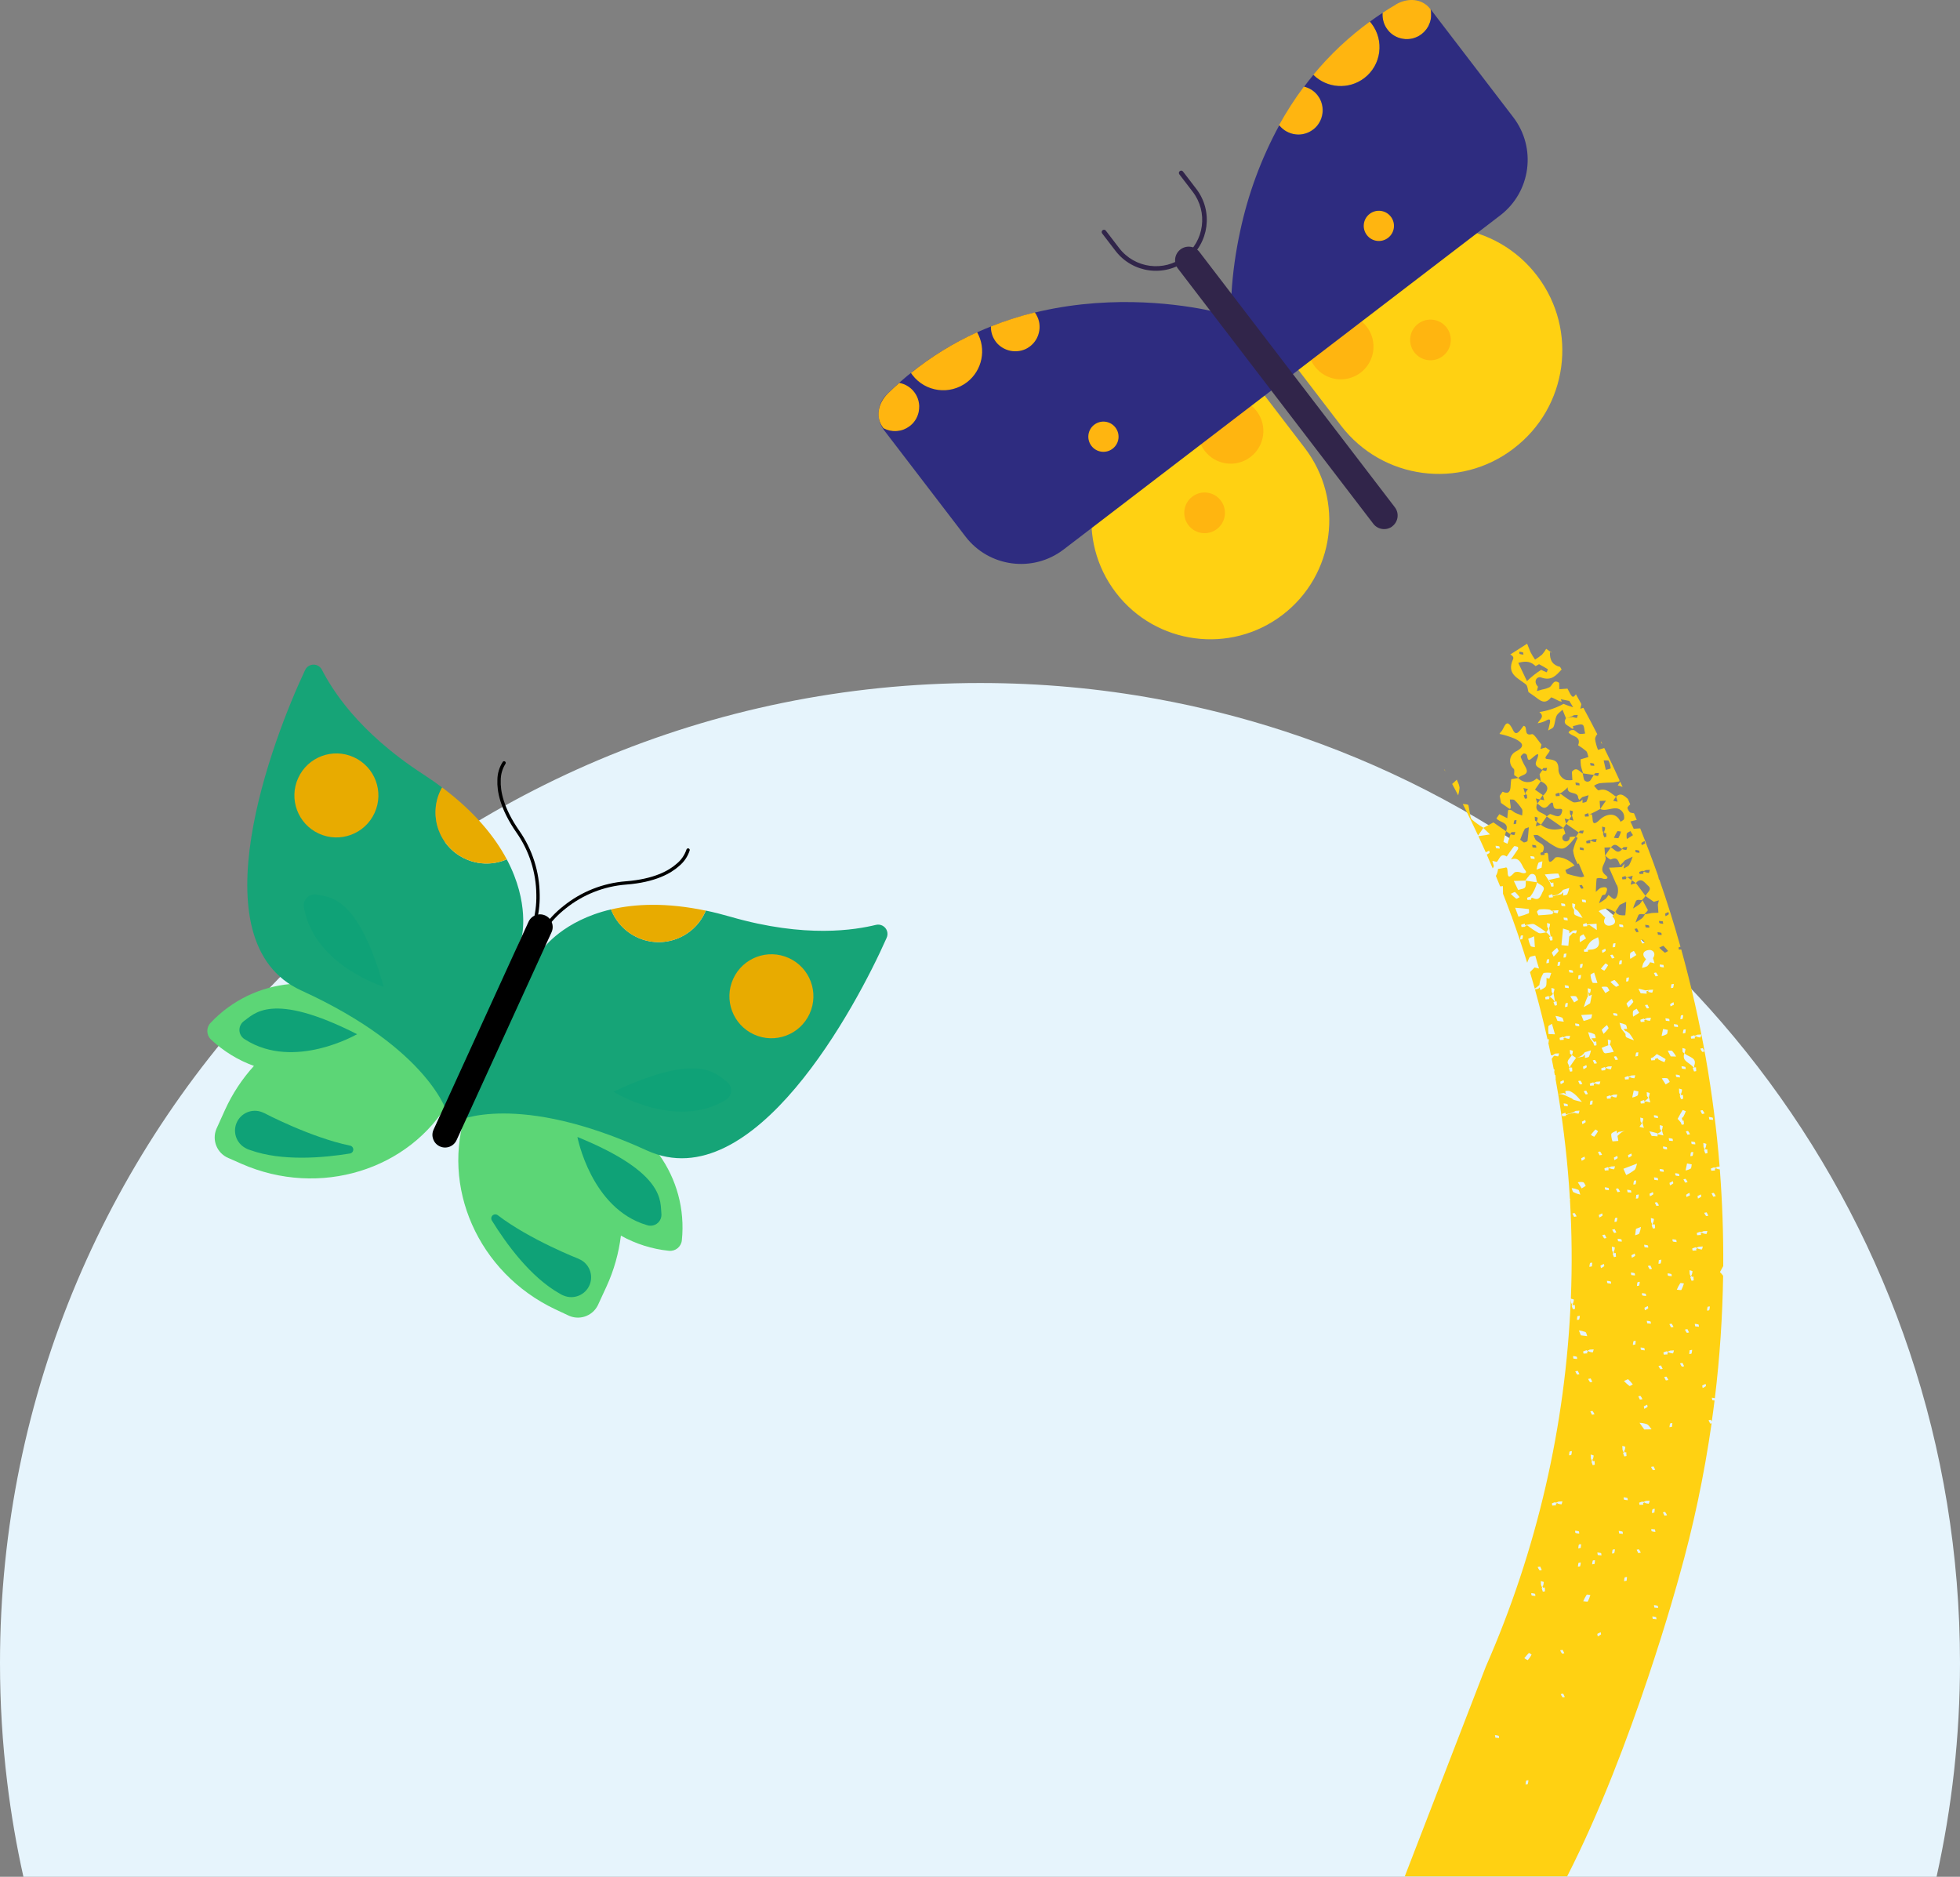 <?xml version="1.0" encoding="UTF-8"?>
<svg id="Calque_2" data-name="Calque 2" xmlns="http://www.w3.org/2000/svg" viewBox="0 0 558.29 534.56">
  <rect x="0" y="0" width="558.29" height="534.56" fill="#808080" stroke="none"/>
  <defs>
    <style>
      .cls-1 {
        fill: #16a477;
      }

      .cls-1, .cls-2, .cls-3, .cls-4, .cls-5, .cls-6, .cls-7, .cls-8, .cls-9, .cls-10 {
        stroke-width: 0px;
      }

      .cls-2 {
        fill: #e8ab00;
      }

      .cls-3 {
        fill: #e6f4fc;
      }

      .cls-5 {
        fill: #5cd676;
      }

      .cls-6 {
        fill: #ffd112;
      }

      .cls-7 {
        fill: #2e2c80;
      }

      .cls-8 {
        fill: #0fa277;
      }

      .cls-9 {
        fill: #ffb510;
      }

      .cls-10 {
        fill: #31254a;
      }
    </style>
  </defs>
  <g id="Calque_1-2" data-name="Calque 1">
    <g>
      <path class="cls-3" d="m6.67,534.56h544.94c4.36-19.6,6.68-39.98,6.68-60.89h0c0-123.89-80.71-228.93-192.42-265.4-11.78-3.84-23.89-6.92-36.29-9.18-16.34-3-33.2-4.55-50.42-4.55C124.98,194.53,0,319.5,0,473.67c0,11.46.69,22.77,2.04,33.87,1.1,9.15,2.66,18.17,4.63,27.02Z"/>
      <g>
        <path id="Tracé_4739" data-name="Tracé 4739" class="cls-4" d="m154.87,264.92s-.04-.02-.05-.03c-.22-.14-.29-.43-.15-.66,1.61-2.33,3.57-4.4,5.8-6.15,5.09-4.11,11.31-6.57,17.83-7.07,7.99-.62,12.25-3.05,14.42-4.98,1.3-1.05,2.27-2.45,2.81-4.04.07-.25.32-.41.58-.34.25.06.4.31.35.55-.56,1.76-1.61,3.31-3.04,4.48-2.28,2.05-6.74,4.63-15.05,5.27-6.32.48-12.34,2.86-17.28,6.84-2.16,1.7-4.05,3.7-5.63,5.95-.13.2-.39.28-.61.18"/>
        <path id="Tracé_4740" data-name="Tracé 4740" class="cls-4" d="m151.98,263.55c-.22-.1-.32-.35-.25-.58.75-2.64,1.1-5.38,1.04-8.12-.05-6.34-2.02-12.51-5.65-17.7-4.76-6.84-5.58-11.92-5.44-14.98,0-1.84.54-3.64,1.54-5.19.17-.2.47-.23.67-.06.19.16.23.44.08.65-.89,1.42-1.35,3.06-1.34,4.73-.11,2.9.7,7.74,5.28,14.31,3.75,5.36,5.77,11.74,5.82,18.28.06,2.84-.31,5.66-1.09,8.39-.08.25-.35.38-.6.3q-.17-.05,0,0c.25.08-.04-.01-.05-.02"/>
        <path id="Tracé_4741" data-name="Tracé 4741" class="cls-5" d="m166.88,314.95c-.2-.27-.38-.54-.59-.81h-.03s-1.15-1.45-2.99-3.63c-.39-.43-.78-.85-1.18-1.27-2.87-3.55-19.89-14.99-19.89-14.99-4.05,6.89-7.16,14.28-9.26,21.99h0c-7.55,21.61,3.21,46.28,25.21,56.68l3.58,1.68c3.12,1.59,6.93.36,8.53-2.76,0-.02.02-.04.03-.06l2.49-5.4c2.1-4.57,3.47-9.44,4.08-14.44,4.22,2.36,8.87,3.83,13.68,4.32h0c1.84.19,3.49-1.14,3.68-2.98h0c1.85-17.84-9.87-34.27-27.33-38.34"/>
        <path id="Tracé_4742" data-name="Tracé 4742" class="cls-5" d="m128.09,313.43c4.45-6.63,8-13.82,10.55-21.39,0,0-19.79-5.38-24.35-5.23-.58-.03-1.16-.05-1.74-.06-2.84.04-4.7.11-4.7.11v-.03c-.35.02-.68.06-1.01.09-14.51-10.54-34.6-8.63-46.88,4.44-1.27,1.35-1.2,3.47.15,4.73,3.52,3.31,7.68,5.87,12.22,7.51-3.38,3.73-6.16,7.95-8.24,12.53l-2.45,5.42c-1.34,3.23.19,6.94,3.42,8.29.02,0,.04.02.06.02l3.62,1.6c22.27,9.82,47.96,1.8,59.35-18.05h0v.02Z"/>
        <path id="Tracé_4743" data-name="Tracé 4743" class="cls-1" d="m144.36,244.76c-7.37,3.18-15.92-.21-19.11-7.58-1.63-3.77-1.59-8.06.12-11.8.17-.38.36-.74.56-1.09-1.66-1.24-3.44-2.48-5.34-3.72-18.81-12.2-26.16-24.5-28.92-29.85-.68-1.3-2.29-1.8-3.59-1.11-.55.29-.98.76-1.22,1.34-9.02,19.13-31.38,77.32-1.04,91.17,36.96,16.88,41.74,35.35,41.74,35.35l21.09-50.8s2.32-9.44-4.3-21.91"/>
        <path id="Tracé_4744" data-name="Tracé 4744" class="cls-2" d="m132.55,244.64c3.74,1.71,8.03,1.76,11.8.12-3.36-6.33-9.01-13.43-18.43-20.48-.2.35-.38.72-.56,1.09-3.34,7.3-.12,15.92,7.18,19.26"/>
        <path id="Tracé_4745" data-name="Tracé 4745" class="cls-1" d="m252.51,267.21c.66-1.31.14-2.91-1.17-3.57-.56-.28-1.19-.36-1.8-.22-5.85,1.41-19.96,3.91-41.49-2.31-2.43-.7-4.76-1.29-7-1.75-.07.16-.14.32-.21.48-3.34,7.3-11.96,10.52-19.26,7.18-3.46-1.58-6.16-4.45-7.53-8-13.65,3.19-19.23,11.06-19.23,11.06l-24.59,49.2s17.09-8.48,54.05,8.41c30.33,13.86,59.67-41.14,68.23-60.48"/>
        <path id="Tracé_4746" data-name="Tracé 4746" class="cls-2" d="m200.83,259.85c.08-.16.15-.32.21-.48-11.25-2.36-20.14-1.94-27-.34,2.88,7.49,11.29,11.23,18.79,8.35,3.55-1.37,6.42-4.07,8-7.53"/>
        <path id="Tracé_4747" data-name="Tracé 4747" class="cls-8" d="m101.71,294.56s-17.91,10.42-31.87,1.53c-1.52-.81-2.09-2.69-1.28-4.2.22-.41.52-.76.89-1.04,2.86-1.95,7.79-8.71,32.26,3.71"/>
        <path id="Tracé_4748" data-name="Tracé 4748" class="cls-2" d="m106.7,231.53c-2.74,6.01-9.84,8.66-15.85,5.91-6.01-2.74-8.66-9.84-5.91-15.85,2.74-6.01,9.84-8.66,15.85-5.91h0c6.01,2.75,8.66,9.84,5.91,15.85"/>
        <path id="Tracé_4749" data-name="Tracé 4749" class="cls-8" d="m99.72,326.31c-11.35-2.35-24.54-9.32-24.54-9.32v.02c-2.78-1.43-6.18-.34-7.61,2.43-1.43,2.77-.34,6.17,2.43,7.6.03.02.06.03.09.05.28.15.56.28.86.38h0c.11.04.23.08.35.11,8.97,3.24,20.82,2.2,28.37.97.63-.1,1.05-.69.95-1.32-.08-.47-.44-.84-.9-.94"/>
        <path id="Tracé_4750" data-name="Tracé 4750" class="cls-8" d="m164.47,323.83s3.85,20.36,19.71,25.09c1.6.61,3.4-.19,4.02-1.79.16-.43.23-.89.2-1.34-.4-3.44,1.48-11.59-23.92-21.95"/>
        <path id="Tracé_4751" data-name="Tracé 4751" class="cls-2" d="m208.85,278.79c-2.75,6.01-.1,13.11,5.91,15.85,6.01,2.75,13.11.1,15.85-5.91,2.75-6.01.1-13.11-5.91-15.85h0c-6.01-2.74-13.11-.1-15.85,5.91"/>
        <path id="Tracé_4752" data-name="Tracé 4752" class="cls-8" d="m141.78,346.12c9.21,7.04,23.11,12.45,23.11,12.45v.02c2.87,1.19,4.25,4.49,3.06,7.37-1.19,2.88-4.49,4.26-7.37,3.07-.29-.11-.58-.24-.85-.4h0c-.11-.06-.22-.12-.32-.19-8.32-4.66-15.29-14.29-19.31-20.81-.33-.54-.16-1.25.38-1.58.4-.25.92-.22,1.3.06"/>
        <path id="Tracé_4753" data-name="Tracé 4753" class="cls-4" d="m155.32,260.76h0c1.81.83,2.61,2.96,1.78,4.77h0l-27.05,59.21c-.83,1.81-2.96,2.61-4.77,1.78-1.81-.83-2.61-2.96-1.78-4.77l27.05-59.21c.83-1.81,2.96-2.61,4.77-1.78h0"/>
        <path id="Tracé_4754" data-name="Tracé 4754" class="cls-8" d="m109.29,281.07s-19.79-6.15-22.67-22.44c-.43-1.66.57-3.36,2.23-3.79.45-.12.91-.13,1.36-.04,3.37.8,11.68-.14,19.07,26.28"/>
        <path id="Tracé_4755" data-name="Tracé 4755" class="cls-8" d="m174.73,310.96s17.6,10.93,31.81,2.44c1.54-.76,2.17-2.63,1.4-4.17-.2-.41-.5-.77-.86-1.06-2.81-2.03-7.54-8.92-32.36,2.79"/>
      </g>
      <g>
        <path class="cls-6" d="m414.96,222.07c-.45.41-.87.83-1.32,1.22.58,1.08,1.15,2.16,1.71,3.24.18-.69.33-1.4.4-2.12-.08-.62-.26-1.21-.55-1.76-.08-.19-.17-.38-.24-.58Z"/>
        <path class="cls-6" d="m456.41,211.94c-.13-.26-.27-.53-.4-.79-.07.22.04.48.4.79Z"/>
        <path class="cls-6" d="m411.31,219.05c.13.24.27.48.4.72-.06-.29-.19-.54-.4-.72Z"/>
        <path class="cls-6" d="m487.51,405.4l-.38.07-.47-.95c.22-.03.57-.18.65-.09.12.13.2.27.28.41.28-1.98.55-3.96.79-5.94l-.65-.07c-.03-.13-.05-.25-.07-.38-.02-.12-.04-.23-.06-.34.19.02.37.04.54.06h-.01c.12.02.22.06.33.09,1.4-11.56,2.18-23.21,2.36-34.89-.28-.37-.58-.73-.91-1.05.39-.71.68-1.24.94-1.7.06-9.17-.27-18.35-.97-27.53-.34-.05-.68-.12-.99-.25l.13-.18c-.17.07-.36.16-.57.27v.02c.03.14.05.29.08.43l-1.08.07c-.06-.19-.09-.4-.11-.6,0-.02,0-.03,0-.03.33-.14.67-.26,1.02-.35,0,.07.03.14.03.21.23-.09.51-.21.86-.38l.57-.03c-1.65-20.75-5.27-41.46-10.93-61.84l-.66.05c-.06-.2-.09-.4-.11-.6,0-.01,0-.03,0-.03.18-.07.37-.13.55-.19-1.8-6.43-3.81-12.82-6.02-19.17-.04.02-.07.04-.11.05v-.02s-.23-1.01-.23-1.01c-1.6-4.55-3.31-9.07-5.11-13.57l-1.85.11-.94-2.07c.59-.11,1.23-.35,1.81-.45-.26-.63-.52-1.26-.79-1.89-.11-.02-.23-.03-.35-.05-.2-.03-.41-.07-.62-.13-.42-.11-1.02-1.22-.86-1.52.2-.33.47-.59.76-.83-.22-.52-.45-1.03-.67-1.55-.07-.06-.14-.12-.21-.19-1.28-1.14-2.03-1.46-3.15-.48.15.49.29.97.43,1.47h0s-1.26-.29-1.26-.29l.81-1.17c-1.51-.94-2.73-2.57-4.93-1.79-.26.09-.88-.85-1.33-1.31.47-.32,1-.56,1.54-.71,1.33-.16,2.67-.17,4.01-.23v-.02s1.65-.28,1.65-.28c.02-.12.03-.23.05-.35-1.4-3.07-2.84-6.12-4.34-9.15l-1.78.53c-.39-.98-.67-2-.83-3.05,0-.09.02-.16.03-.25h-.01c.12-.5.34-.88.61-1.17-1.28-2.51-2.6-5.02-3.96-7.51l-.88.26c.1-.42.19-.83.3-1.26h-.01s-.05-.19-.05-.19c-.49-.9-.99-1.79-1.49-2.68-.91,1.29-1.15.88-2.4-1.6l-2.31.16c-.03-.6-.04-1.21-.07-1.81-1.59-1.1-1.83.58-2.66,1.2-.68.35-1.43.59-2.19.71l-1.48.44c.11-.42.2-.83.3-1.26-1.48-1.55-.24-3.05.91-2.62h-.01c3,1.11,4.32-.68,5.84-2.26-.15-.25-.29-.5-.44-.75-2.06-.48-3.06-1.89-2.87-4.33.15.15.29.23.43.3-.08-.13-.16-.26-.24-.39-.03.03-.06.06-.09.09l-1.19-.82c-.33.59-.73,1.14-1.18,1.65-.63.52-1.29.99-1.99,1.42-.48-.69-.92-1.41-1.31-2.15-.32-.74-.58-1.53-.95-2.38l-4.8,3.08c.67.31,1.05.8.8,1.34-1.95,4.25,1.36,5.31,3.65,7.17.51.42.51,1.46.74,2.2.58.41,1.18.81,1.76,1.23,1.47,1.08,2.87,2.53,4.65.31.14-.18,1.56.66,2.37,1.04.25.04.49.09.71.14-.11-.24-.21-.49-.32-.7l2.45.49,1.1,1.8c-.93-.26-1.85-.58-2.74-.96-2.15,1.18-4.47,1.97-6.89,2.33,1.7,1.34-.01,2.18-.47,3.2.76-.13,1.49-.35,2.19-.66,1.21-.74,1.58-.58,1.22.83-.16.62-.29,1.26-.44,1.89.53-.35,1.34-.58,1.56-1.08.43-.97.4-2.15.85-3.1.33-.69,1.12-1.16,1.69-1.74l.98,2.41c.81-.12,1.58-.42,2.28-.86l1.09-.06c-.1.31-.19.87-.3.86h-.01c-.39-.05-.78-.14-1.15-.28l-1.9.35h0c-1.14,1.84.77,2.04,1.54,2.85.75.41.58-.08.41-.59.95-.17,2.05-.7,2.78-.39.49.22.49,1.61.72,2.48-.51.11-1.03.15-1.54.1-.43-.1-.79-.51-1.56-1.05-1.08-.17-1.36.23-1.63.63.85,1.27,3.77.99,2.73,3.67.81.49,1.58,1.04,2.3,1.66.39.39.44,1.12.64,1.69l-2.23.67c-.02.6.02,1.22.09,1.81.14.75.41,1.48.63,2.22-1.02-.45-1.86-2.17-3.2-.47.05.78.09,1.56.14,2.34-.62.08-1.23.07-1.84-.03-1.38-.5-2.25-1.87-2.12-3.33-.1-2.02-1.02-2.42-3.13-2.63-1.56-.15.52-1.56.66-2.49l-1.19-.82-1.48.44c.11-.42.2-.83.3-1.26-.93-1.05-2.12-3.12-2.73-2.96-2.58.68-1-2.27-2.38-2.36-.81.96-2,3.25-2.95,1.29-2.09-4.31-2.47-.43-3.5.42-.16.17-.3.37-.41.57,1.52.32,3,.79,4.43,1.39,1.97,1.04,3.29,2.11.05,3.73-.27.16-.52.37-.73.61-1.09,1.25-.96,3.14.3,4.22.32.28.1,1.17.14,1.78l1.19.82c.74-.99,3.4-.7,2.04-3.1-.55-.92-1-1.88-1.37-2.88-.08-.22.47-.77.85-.99.34-.04.67.11.88.38.28.75.11,2.21,1.48.97,1.87-1.68,2.23-1.6,1.23.85-.65,1.58.88,1.78,1.65,2.46l.34-.49,1.09-.06c-.1.3-.19.87-.3.86-.35-.04-.7-.11-1.03-.24,0,0,0,0,0,0l-.82,1.19.36,2.01c2.2,1,2.43,2.34.72,4.03l-2.38-1.66,1.65-2.38-1.19-.82v-.02c-.05.06-.11.13-.17.18-1.47,1.31-3.72,1.19-5.04-.28,0,0,0,0,0-.01l-2.01.36c-.06.62-.17,1.23-.18,1.84-.04,1.56-.46,2.56-2.29,1.72l-.82,1.19c.11.66.23,1.34.36,2.01l2.38,1.65c.55.17.41-.56.29-1.3-.08-.44-.09-.89-.14-1.33.45.04,1.05-.07,1.31.17.82.76,1.53,1.62,2.14,2.56.27.45.05,1.21.06,1.83-.62-.23-1.26-.45-1.88-.71-.41-.24-.8-.51-1.17-.8-.6-.2-.85-.12-.93.03-.02.03-.04.06-.04.1-.1.72-.15,1.44-.22,2.16l-2.26-1.16-.83,1.19c.85,1.27,3.77.99,2.73,3.66l1.19.82.36-.53,1.09-.06c-.1.31-.19.87-.3.86-.36-.03-.71-.1-1.04-.23-.16.4-.3.81-.41,1.23-.14.5-.32.98-.48,1.48h0,0c-.41-.21-1.16-.46-1.14-.59.2-1,.44-1.99.74-2.98l-.05-.02-3.56-2.48-2.84,1.54c-1.16-.7-2.27-1.5-3.31-2.38-.45-.44-.43-1.39-.61-2.11-.11-.66-.23-1.34-.36-2.01-.42-.25-1.04-.24-1.61-.3,1.52,2.98,2.97,5.97,4.37,8.98l1.5-2.15,1.89,1.85-3.3.49c.72,1.56,1.43,3.12,2.13,4.68l-.02-.09.95-.47h.01c.03.22.18.57.09.65-.24.19-.51.34-.79.47.58,1.31,1.15,2.63,1.7,3.94.15-.21.28-.43.34-.66-.15-.49-.29-.98-.44-1.48l1.26.3c.81-.76,1-2.68,2.84-1.54.68-.97,1.33-1.98,2.07-2.89.13-.15.72.01,1.06.14.11.04.17.5.08.65-.65,1-1.34,1.96-2.02,2.94,2.73-.97,2.99,1.85,4.02,3.01.86.98-.36,1.1-1.32.68-.49-.21-1.46-.24-1.73.07v-.02c-3.02,3.45-1.11-2.2-2.63-1.39l-2.01.36c-.06.76-.28,1.41-.62,1.97.41,1,.82,1.99,1.22,2.99.06,0,.11-.01.17-.02.22-.01.44-.02.62-.06,0,.54.02,1.06.02,1.6v.56c.85,2.16,1.68,4.33,2.47,6.51h.12s-.03.11-.05.18c1.56,4.3,3.01,8.63,4.35,12.98.17-.51.38-1,.63-1.47.22-.38,1.08-.4,1.66-.58.21.73.42,1.48.64,2.21l.44,1.48-1.26-.3h0s-1.31,1.33-1.31,1.33c.47,1.56.92,3.13,1.36,4.7.33-.2.75-.52,1.33-1.05,0-.08,0-.14.01-.22.15-1.09.52-2.14,1.09-3.09.03-.04.09-.08.15-.11.71-.1,1.42-.1,2.12,0-.18.55-.37,1.09-.55,1.64l-.82-.21c.04.66.04,1.31-.03,1.96h-.01c-.02.13-.05.26-.11.39-.22.5-1.03.76-1.59,1.12-.05-.25-.13-.52-.19-.79-.12.13-.25.25-.39.39-.32.05-.64.13-.95.2,1.31,4.72,2.5,9.45,3.57,14.21.13-.01.28-.02.4-.04-.04.36-.08.71-.11,1.06h-.06c.26,1.17.51,2.34.75,3.5.14.01.28.03.42.04.24-.13.51-.31.81-.5l1.09-.06c-.1.31-.19.87-.3.86-.34-.02-.67-.1-.99-.22-.11.08-.24.18-.37.28-.13.22-.28.43-.45.62.2.99.4,1.99.59,2.98.13.04.23.08.23.13-.02.2-.05.4-.1.59.06.32.12.63.18.95l.17-.03c.02.36.04.71.07,1.08-.01,0-.03,0-.05,0,.26,1.45.51,2.89.75,4.34l1.67-.29c.45.32.73.52.9.64-.1-.07-.21-.16-.32-.27-.19-.17-.14-.62-.2-.94.42-.08.86-.08,1.28.02.62.3,1.21.7,1.71,1.17.63.59,1.17,1.28,1.74,1.93-.77-.19-1.53-.36-2.28-.58-.21-.1-.41-.23-.57-.39h.02c-2.46-1.24-3.33-1.36-3.95-1.29,1.64,9.89,2.75,19.82,3.34,29.76.05.09.1.18.14.27l-.12.02c.55,9.42.64,18.84.26,28.23.31.1.87.19.86.3-.04.39-.12.78-.27,1.15l-.18-.13c.07.17.16.36.27.57h.02s.43-.08.43-.08l.07,1.08c-.19.06-.4.09-.6.11-.02,0-.03,0-.03,0-.14-.34-.26-.67-.35-1.02l.21-.03c-.09-.23-.21-.51-.38-.86-.02-.36-.04-.71-.06-1.07-1.44,36.11-9.67,71.72-24.23,104.83l-23.07,59.71h46.25c18.75-36.69,31.88-85.3,31.88-85.3,4.07-14.36,7.16-28.98,9.27-43.75h0Zm.02-65.51c.22-.03.57-.18.65-.09.22.28.4.6.54.92l-.72.13-.47-.95h0Zm-29.33-123.21c.33.67.54,1.41.61,2.16,0,.04-.22.12-.51.21h0c-.3.07-.64.17-.9.24-.1-.44-.2-.89-.3-1.34s-.21-.91-.31-1.37c.59.03,1.31-.09,1.41.1Zm-24.4-30.87s.06.06.06.09c.05.13.05.39.07.55h-.02c-.35-.02-.7-.08-1.03-.18-.12-.05-.09-.42-.13-.64.36.02.71.08,1.05.18Zm1.15,8.19h-.01s-2.47-5.2-2.47-5.2c1.64-.43,3.14-.65,4.66.68.09.09.19.17.27.25.31-.16.63-.33.98-.55,1.07.59,1.74.94,2.35,1.34.05.04.08.06.15.09.06.04-.2.57-.31.88-.54-.2-1.06-.44-1.58-.71-1.45.93-2.8,2.01-4.03,3.21Zm-8.83,47.6l-.13-.71s0,0-.01,0h.01s0,0,0,0c.18.02.35.04.53.06.19.02.36.06.52.12.12.05.09.42.13.64l-1.06-.11Zm5.74-6.97l-.38.07-.34.06c.03-.09.03-.18.03-.27h0c.01-.26.07-.53.16-.78.05-.12.42-.09.64-.13-.04.36-.08.71-.11,1.06Zm-5.91,260.3c-.03-.13-.05-.25-.07-.38-.02-.12-.04-.23-.06-.34.19.02.37.04.54.06h-.01c.19.03.36.07.52.13.12.05.09.42.13.64l-1.06-.11Zm9.23,13.19s-.06.06-.09.06c-.13.05-.39.05-.55.07.03-.27.05-.55.1-.81.01-.09.04-.17.08-.25.05-.12.42-.09.64-.13-.02.36-.08.71-.18,1.05Zm-.02-35.27c-.34-.15-.66-.34-.97-.55.41-.53.85-1.04,1.32-1.52,0,0,0,0,0,0h.01s0,0,0,0c.26.13.52.31.74.51-.3.56-.66,1.08-1.08,1.56Zm1.38-18.36c-.09-.02-.17-.04-.25-.08-.12-.05-.09-.42-.13-.64.36.02.71.08,1.05.18.03.02.06.09.06.09.05.13.05.39.07.55-.27-.03-.55-.05-.81-.1Zm1.98-7.24c-.22-.28-.4-.6-.54-.92l.72-.13h0s.47.96.47.96c-.22.03-.57.18-.65.09Zm.97,6.09s-.03,0-.03,0c-.14-.34-.25-.67-.35-1.02l.21-.03c-.09-.23-.21-.51-.38-.86-.02-.36-.04-.72-.06-1.09.31.1.87.19.86.3-.03.39-.11.78-.26,1.15l-.18-.13c.07.17.16.36.27.57h.01s.43-.08.43-.08c.02.36.04.71.07,1.08-.19.06-.4.09-.6.11Zm3.67-25.02c.03.14.05.29.08.43l-1.08.08c-.06-.19-.09-.4-.11-.6,0-.02,0-.03,0-.03.34-.14.67-.26,1.02-.35,0,.07.03.14.03.21.23-.09.51-.21.86-.38h0s1.09-.06,1.09-.06c-.1.31-.19.87-.3.86-.39-.03-.78-.11-1.15-.26l.13-.18c-.17.07-.36.16-.57.27Zm1.95,41.6h0s.47.96.47.96c-.22.03-.57.18-.65.09-.22-.28-.4-.6-.54-.92l.72-.13Zm-.03,13.51c-.21-.28-.39-.59-.53-.91h0s0-.01,0-.01c0,0,0,0,0,.01l.71-.13.47.95c-.22.03-.57.18-.65.09Zm2.48-69.04s-.09.06-.09.06c-.13.05-.39.04-.55.07.03-.27.05-.55.1-.81.02-.09.04-.17.08-.25.05-.12.42-.09.64-.13-.02.36-.08.71-.18,1.05Zm39.21-96.24h0c.36.03.71.09,1.05.19.12.05.09.42.13.64l-1.06-.11-.13-.71s0,0,0,0h0Zm-.92,7.58c.11.04.19.07.19.12-.03.39-.11.78-.26,1.15l-.18-.13c.07.17.16.36.27.57l.43-.08c.02.35.04.71.07,1.08-.19.06-.4.09-.6.11-.02,0-.03,0-.03,0-.14-.34-.26-.67-.35-1.02l.21-.04c-.09-.25-.21-.51-.38-.86h.02s-.06-1.09-.06-1.09c.08.03.16.05.26.08l.14.04c.1.03.18.05.26.08Zm.75,20.53c-.22.03-.57.18-.65.09-.21-.28-.39-.59-.53-.91h0s0-.01,0-.01c0,0,0,0,0,.01l.71-.13.47.95Zm-1.79-28.97h0c-.15-.32-.31-.64-.47-.96.22-.03.57-.18.65-.09.22.28.4.6.54.92l-.72.13Zm-.24,23.56c-.28.22-.6.4-.92.54l-.13-.72h.01s.95-.47.95-.47c.03.22.18.57.09.65Zm.93-41.36c-.22.03-.57.18-.65.09-.21-.28-.4-.59-.53-.91h0s0-.01,0-.01c0,0,0,0,0,.01l.71-.13.47.95Zm-3.89-4.28c.33-.14.67-.25,1.02-.35,0,.07.03.14.03.21.24-.09.51-.21.86-.38v.02s1.09-.06,1.09-.06c-.1.31-.19.87-.3.86-.39-.04-.78-.12-1.15-.27l.13-.18c-.17.07-.36.16-.57.27l.08.43-1.08.07c-.06-.19-.09-.4-.11-.6,0-.02,0-.03,0-.03Zm.42,34.03c-.13.05-.39.04-.55.07.03-.27.05-.55.1-.81.02-.09.04-.17.08-.25.02-.06.14-.08.26-.1s.27-.02.39-.04c-.02.19-.04.37-.06.55-.02.19-.06.36-.12.52h0s-.06.05-.09.05Zm-6.65,34.17c-.09-.02-.17-.04-.25-.08-.12-.05-.09-.42-.13-.64.36.02.71.08,1.05.18.03.02.06.06.06.09.05.13.05.39.07.55-.27-.03-.55-.05-.81-.1Zm1.31,14.55h0s0,.01,0,.01c0,0,0,0,0-.01l-.71.13-.47-.95c.22-.03.57-.18.65-.09.21.28.39.59.53.91Zm-7.31,29.17l-1.03.02-1.35-1.89c.72.02,1.45.16,2.14.4.14.07.27.17.37.27.34.33.61.81.93,1.18l-1.07.02h.01Zm-8.65-83.59l.24,1.42-.31.03-1.35.11c-.21-.61-.34-1.25-.37-1.9,0-.07.02-.14.03-.21.11-.42.98-.64,1.51-.96.04.26.1.54.14.81h-.01s-.02,0-.02,0c.04.23.08.46.14.7-.03-.23-.07-.46-.11-.69.13-.14.26-.27.41-.43l2.01-.36c-.51.1-1.03.19-2.31,1.48h0Zm-2.6,9.35c.03.14.05.29.08.43l-1.08.08c-.06-.19-.09-.4-.11-.6,0-.02,0-.03,0-.03.34-.14.67-.25,1.02-.35,0,.07.03.14.03.21.23-.09.51-.21.86-.38l1.09-.06c-.1.31-.19.87-.3.86h0c-.39-.03-.78-.11-1.15-.26l.13-.18c-.17.07-.36.16-.57.27Zm.17,6.11c-.27-.03-.55-.05-.81-.1-.09-.01-.17-.04-.25-.08-.12-.05-.09-.42-.13-.64.36.02.71.08,1.05.18.12.05.09.42.13.64Zm-1.84,7.24c-.28.22-.6.4-.92.54l-.13-.72.95-.47c.03.22.18.57.09.65h.01Zm-2.9,47.34c-.22.03-.57.18-.65.09-.22-.28-.4-.6-.54-.92l.72-.13h0s.47.96.47.96Zm-.19,8.33c.12-.03.23-.04.27,0,.22.28.4.6.54.92l-.72.13-.47-.95c.11-.03.26-.08.38-.1Zm.73-78.13c-.34-.15-.66-.34-.97-.55.41-.53.85-1.04,1.32-1.53.27.13.52.31.74.52h-.01c-.3.56-.66,1.07-1.08,1.56Zm-1.2,35.99c.05-.12.42-.09.64-.13h.01c-.04.36-.08.71-.11,1.06l-.72.13c.02-.36.08-.71.18-1.05Zm-.06-45.12c.02-.36.08-.71.18-1.05.05-.12.42-.09.64-.13h.01c-.04.36-.08.71-.11,1.06l-.72.13Zm1.55-6l.13-.18c-.17.07-.36.16-.57.27.03.14.05.29.08.43h-.01s-1.08.08-1.08.08c-.05-.19-.08-.4-.1-.6,0-.02,0-.03,0-.03.33-.14.67-.25,1.02-.35,0,.07.03.14.03.21.25-.09.51-.21.86-.38l1.09-.06c-.1.31-.19.87-.3.86-.39-.03-.78-.11-1.15-.26Zm-3.3-17.85h0,0l-.69-1.7,3.09-.19c-.11.41-.08,1.06-.34,1.2-.66.3-1.35.53-2.06.68h0Zm-3.81-7.01c.51-.11,1.04-.12,1.55-.03h.01c.31.12.47.68.71,1.04l-1.16.72-1.1-1.74Zm.75,15.57c-.04.39-.12.78-.27,1.15l-.05-.04-.49-.33c-.02-.36-.04-.72-.06-1.09h.01c.3.1.87.19.86.3Zm-1.55-12.64l-.72.13c.02-.36.08-.71.18-1.05.05-.12.42-.09.64-.13-.04.36-.08.71-.11,1.06h.01Zm-.66-5.38c-.03-.13-.05-.25-.07-.38-.02-.12-.04-.23-.06-.34.09.02.18.03.27.03.26.01.52.06.78.15.12.05.09.42.13.64l-1.06-.1Zm-.47-8.58c.04-.36.08-.71.11-1.06l.72-.13c-.02.36-.08.71-.18,1.05h-.01c-.05.12-.42.09-.64.13Zm1.36-3.37l-1.95-.19c.16-1.58.31-3.16.46-4.73.62.24,1.79.44,1.8.71l-.02-.03c.02.22.01.45,0,.67.3-.19.66-.45,1.06-.78l1.09-.06c-.1.31-.19.87-.3.86-.28,0-.56-.06-.81-.16-.28.26-.61.6-1.06,1.08-.06.87-.17,1.76-.25,2.64Zm-10.54-13.14l-1.08.08c-.06-.2-.09-.4-.11-.6,0-.01,0-.03,0-.03.29-.13.59-.24.89-.31.93-1.21,1.6-2.59,1.96-4.06.72.76,2.57.98,1.68,2.51h0c-.57.96-.89,3.05-2.98,1.88-.17.05-.31.07-.44.1.03.14.05.29.08.43Zm1.52-8.56c.08-.64.24-1.26.48-1.86.16-.3.77-.35,1.17-.51h0c-.08.64-.17,1.28-.24,1.82l-1.42.56Zm.1,11.97c.2-.28.51-.63.8-.65.9-.08,1.81-.07,2.7.05.26.06.49.2.68.38.28-.03.56-.07.87-.12l1.09-.06c-.1.3-.19.87-.3.86h-.01c-.39-.05-.78-.14-1.15-.28l.26-.36-.55.14c.09.09.19.17.28.25.01.01-.24.53-.4.54-1.33.14-2.67.22-3.85.3-.17-.33-.31-.66-.42-1.01,0-.01,0-.03,0-.04Zm5.96-10.89c.2,0,.39.75.59,1.16l-3.18.7c.18.24.39.52.64.85l.66-.11c.02.36.04.71.07,1.08-.19.05-.4.09-.6.1-.02,0-.03,0-.03,0-.14-.34-.26-.68-.35-1.03h.04c-.13-.23-.3-.51-.54-.86l-1.03-1.59c1.24-.11,2.48-.27,3.73-.26v-.02Zm-.24,21.19c.15.32.53.79.43.96-.42.55-.88,1.08-1.39,1.55h0c-.24-.57-.6-1.07-.49-1.21.45-.47.93-.91,1.45-1.3Zm.22,4.36c.02-.09.04-.17.08-.25.05-.12.42-.09.64-.13-.02.36-.08.71-.18,1.05-.02.03-.09.06-.09.06-.13.05-.39.04-.55.07.03-.27.05-.55.1-.81Zm-1.44-18.99l.04.26-1.08.07c-.06-.2-.09-.4-.11-.6,0-.01,0-.03,0-.03.33-.14.67-.25,1.02-.35.04.16.06.31.09.46.13-.03.28-.05.44-.1h-.01c1.03-.15,1.94-.72,2.53-1.58l1.78-.55c-.12.61-.3,1.2-.56,1.77-.17.28-.76.28-1.16.41,0-.32-.01-.64-.02-.98-.16.17-.33.36-.53.59-.83.14-1.64.35-2.43.62Zm4.27,6.83c-.36-.02-.71-.08-1.05-.18-.12-.05-.09-.42-.13-.64h0s1.06.1,1.06.1c.05.28.09.5.13.72Zm-1.35-4.81c.19.02.36.06.52.12h-.01c.12.06.09.43.13.65l-1.06-.11c-.03-.13-.05-.25-.07-.38l-.06-.34c.19.02.36.04.54.06Zm3.55,1.61l.24.15c.19.12.36.26.52.42.46.61.88,1.26,1.27,1.92-.7-.22-1.39-.48-2.06-.79-.11-.05-.19-.12-.25-.21-.13-.24-.17-.5-.13-.77,0-.16.04-.33.04-.49-.13-.24-.29-.51-.5-.81-.02-.36-.04-.72-.06-1.09.3.1.87.19.86.3h-.01c0,.1,0,.19-.01.28-.05.24-.12.48-.2.7.08.11.18.24.28.37Zm8.22-22.08h-.02s0,0,0-.01l-.03-.02-.14-.09c.07.17.16.36.27.57l.43-.08c.02.36.04.71.07,1.08-.19.06-.4.09-.6.11-.02,0-.03,0-.03,0-.14-.34-.25-.67-.35-1.02l.21-.03c-.09-.24-.21-.51-.38-.86-.02-.36-.04-.72-.06-1.09.3.1.87.19.86.3-.01.3-.07.59-.18.87-.03.09-.06.18-.08.27h.02Zm.43,12.46v-.02c-2.62-2.01.75-3.83-.23-5.6h0s0,0,0,0c0-.01-.01-.03-.02-.04,0,0,.01,0,.02.01-.05-.76-.1-1.52-.15-2.28l1.81-.07-1.64,2.36c.57.41,1.35,1.24,1.66,1.09,1.99-.93,2.1.63,2.61,1.62.51-.4.97-.86,1.38-1.36l2.19-1.06c-.24.82-.57,1.62-.98,2.36-.33.48-1.03.69-1.57,1.01.06-.45.13-.89.21-1.38-.23.28-.49.6-.77.98-.78.05-1.55.1-2.33.14-.43.02-.86.03-1.28.04l2.09,4.76c.83.85.52,3.93-.52,4.14-.49.1-1.15-.73-1.73-1.13-.23.39-.48.76-.78,1.09-.61.46-1.26.88-1.92,1.27.22-.69.48-1.38.79-2.04.05-.1.12-.19.21-.25.22-.12.47-.16.72-.13,1.08-1.87.51-2.24-.52-2.12-.17.03-.33.05-.51.1-.6.14-1.07.78-1.6,1.2.06-1.27.09-2.55.24-3.81.49-.17,1.01-.19,1.5-.06,1.12.49,2.23.02,1.14-.82Zm4.58-7.54c.15-.16.3-.33.43-.49h0s1.09-.07,1.09-.07c-.1.31-.19.87-.3.86-.39-.03-.78-.11-1.15-.26-1.34,1.7-2.18-.01-3.2-.47,1.3-1.67,2.14-.05,3.13.43Zm-2.28-3.17c.26-.65.6-1.25.97-1.84.13-.16.7.04,1.06.07-.18.63-.43,1.23-.72,1.81-.08.15-.69-.01-1.31-.04Zm10.04,31.95c.99-.09,2.06.87,1.12,2.29l-.02.02.44,1.48-1.26-.3c-.21.42-.49.81-.83,1.13-.47.23-.97.39-1.48.48.07-.43.18-.86.33-1.27.24-.42.5-.81.8-1.18-1.45-1.49-.62-2.53.9-2.65Zm-1.13-7.17c.09.03.18.03.27.03.26.01.53.07.78.16.12.05.09.41.13.63h0s0,.01,0,.01c0,0,0,0,0-.01l-1.06-.1c-.03-.13-.05-.25-.07-.38-.02-.12-.04-.23-.06-.34Zm3.67,14.55l-.72.13h0s-.47-.96-.47-.96c.22-.03.57-.18.65-.09.22.28.4.6.54.92Zm-.16-12.45c.36.02.71.08,1.05.18.03.02.06.06.06.09.05.13.04.39.07.55l-1.06-.11h0s-.13-.71-.13-.71Zm1.81,10.04s0,0,0-.01c-.36-.02-.71-.08-1.05-.18-.12-.05-.09-.42-.13-.64l1.06.11c.05.26.09.49.13.71,0,0,0,0,0,0h0Zm1.12,17.8c-.1.42-.05,1.01-.31,1.22-.45.25-.94.43-1.46.51.08-.41.18-.83.43-2.01l1.33.27Zm-.64,8.31c.06.04-.2.57-.31.88-.59-.21-1.17-.48-1.73-.79-.08-.06-.13-.19-.18-.38-.24.05-.51.13-.81.24.02.1.03.21.05.31v.04s-1.09.07-1.09.07c-.06-.2-.09-.4-.11-.61,0-.02,0-.03,0-.03.17-.08.34-.15.51-.2l.09-.03c.39-.29.75-.6,1.08-.94,1.15.63,1.85,1,2.5,1.43Zm-2.14,16.8c-.36-.02-.71-.08-1.05-.18-.12-.05-.09-.42-.13-.64.36.02.71.08,1.05.18.03.02.06.09.06.09.05.13.04.39.07.55Zm-3.91,82.82h-.01s0,0,0,0c-.02-.11-.03-.22-.06-.34-.03-.12-.04-.24-.07-.38l.95-.47c.03.22.18.57.09.65-.28.21-.59.39-.91.53,0,0,0,0,0,0Zm-1.09-81.88c-.02-.36-.04-.72-.06-1.09.31.1.87.19.86.3-.01.3-.07.59-.18.87-.04.1-.06.19-.09.29l.44,1.48h0,0l-1.26-.3.69-1c-.11-.17-.25-.35-.4-.56Zm.95,48.98c.19.02.36.06.52.12.12.05.09.42.13.64h-.01c-.27-.04-.55-.05-.81-.1-.09-.02-.17-.04-.25-.08-.09-.04-.1-.26-.11-.45,0-.07-.02-.13-.02-.19.19.02.37.04.54.06Zm-.37,15.48h-.02c.19.02.36.06.52.12.03.02.06.06.06.09.05.13.05.39.07.55-.27-.03-.55-.05-.81-.1-.09-.02-.17-.04-.25-.08s-.09-.26-.1-.45c0-.07-.02-.12-.02-.19.19.02.37.04.54.06Zm1.34-6.94h0c-.03-.13-.05-.25-.07-.38-.02-.12-.04-.23-.06-.34.09.03.18.03.27.03.26.01.53.07.78.16.12.05.09.42.13.64l-1.06-.11Zm.26-4.26c-.28.22-.6.4-.92.54l-.13-.72.95-.47h.01c.03.22.18.57.09.65Zm-1.02-17.41h0c-.03-.13-.05-.25-.07-.38l-.06-.34c.09.03.18.03.27.03.26.02.52.07.78.16.12.05.09.42.13.64l-1.06-.11Zm.38-41.54c-.17.05-.31.07-.44.1.03.14.05.29.08.43l-1.08.07c-.06-.2-.09-.4-.11-.6v-.03c.34-.14.67-.25,1.03-.35l.07.36c.43-.26.81-.59,1.14-.98-.1-.17-.23-.35-.39-.55-.02-.36-.04-.72-.06-1.09.31.1.87.19.86.3h-.01c-.04.39-.12.78-.27,1.15-.03.07-.08.12-.12.17v.02s.13-.19.13-.19l.44,1.48-1.26-.3Zm1.13-22.96h0c-.39-.03-.78-.11-1.15-.26l.13-.18c-.17.07-.36.16-.57.27.03.14.05.29.08.43l-1.08.08c-.06-.19-.09-.4-.11-.6v-.03c.34-.14.67-.25,1.03-.35,0,.07.03.14.03.21.25-.09.51-.21.86-.38l1.09-.06c-.1.31-.19.87-.3.86h0Zm-1.4-4.47l.72-.13.47.95h0c-.22.04-.57.19-.65.1-.22-.28-.4-.6-.54-.92Zm-.76-17.55l-.47-.95h0c.22-.04.57-.19.65-.1.22.28.4.6.54.92l-.72.13Zm.9,13.35c.32-.02.68-.07,1.11-.12v-.02s1.09-.06,1.09-.06c-.1.31-.19.87-.3.86-.39-.03-.78-.11-1.15-.26l.23-.34c-.19.06-.42.13-.7.22.03.2.04.47.08.67l-1.72-.12-.65-1.31c.67.15,1.36.27,2.01.49Zm-2.61,58.26l.72-.13c-.02.36-.08.71-.18,1.05-.05.12-.42.09-.64.13h-.01c.04-.36.08-.71.11-1.06Zm-.19-3.08s-.05.05-.09.06c-.13.05-.39.04-.55.07.02-.36.08-.71.18-1.05.05-.12.42-.09.64-.13-.02.36-.08.71-.18,1.05Zm-2.16-8.25l.95-.47c.03.22.18.57.09.65-.14.13-.28.22-.44.3s-.32.15-.48.24c-.02-.11-.04-.22-.06-.34h.01c-.03-.12-.04-.24-.07-.38Zm.61-22.14l.13-.18c-.17.07-.36.16-.57.27.03.14.05.29.08.43l-1.08.08c-.06-.19-.09-.4-.11-.6,0-.02,0-.03,0-.03.34-.14.67-.26,1.02-.35,0,.07.03.14.03.21.23-.09.51-.21.86-.38l1.09-.06c-.1.31-.19.87-.3.86h0,0c-.39-.03-.78-.11-1.15-.26Zm-5.57,5.56h0c.03.15.05.3.08.44l-1.08.08c-.06-.19-.09-.4-.11-.6,0-.02,0-.03,0-.03.33-.14.67-.25,1.02-.35,0,.07.03.14.03.21.23-.09.51-.21.86-.38l1.09-.06c-.1.31-.19.87-.3.86-.39-.04-.78-.12-1.15-.27l.13-.18c-.17.07-.36.16-.57.27Zm-2.57-13.96c.63-.29,1.26-.53,1.92-.75-.02-.18-.06-.35-.09-.55-.02-.36-.04-.72-.06-1.09.31.1.87.19.86.3-.04.39-.12.78-.27,1.15l-.08-.06.08.15h.02c.19-.02.54.95,1.08,1.96-.72.19-1.45.33-2.19.41-.12.03-.25.01-.37-.02v-.02c-.39-.09-.6-.96-.89-1.48Zm-4.11-34.67l-1.08.08c-.06-.2-.09-.4-.11-.6,0-.01,0-.03,0-.03.33-.14.67-.25,1.02-.35l.09.46c.13-.03.28-.05.44-.1h.01s2.31-.16,2.31-.16c.02.6.04,1.21.07,1.81l-2.15-1.49c-.19.05-.4.1-.63.16,0,.07.03.14.03.21Zm-1.03,2.32l.22.35.5.8-1.74,1.1c-.11-.51-.12-1.04-.03-1.55h.01c.08-.17.24-.31.42-.39.19-.11.43-.21.61-.32Zm1.21,15.36c.31.1.87.19.86.3-.03.39-.11.78-.26,1.15l-.46-.32c.04.28.1.63.18,1.08.27-.13.58-.24.84-.38-.16.82-.33,1.65-.49,2.45l-1.8,1.1c.25-.95.58-1.89.97-2.79h.01c.04-.05.08-.11.14-.15.02-.39.04-.84.06-1.37-.02-.36-.04-.72-.06-1.09Zm.77-3.79c-.01-.21.67-.45,1.03-.69.31.97.63,1.95.95,2.98,0,0,0,0,0,0h0s0,0,0,0c-.6-.04-1.31.07-1.41-.12-.33-.68-.51-1.42-.57-2.17Zm-.33-7.19c-.17.05-.31.07-.44.1l.08.43-1.08.08c-.06-.2-.09-.4-.11-.6v-.03c.18-.09.37-.16.56-.21h0c1.23-2.26,1.45-2.36,3.47-3.33.8,2.33-.02,3.5-2.48,3.56Zm2.65-10.99c.72-.39,1.5-.64,2.31-.74.84.21,1.65.56,2.38,1.04.12-.17.24-.37.39-.61.01-.03.05-.07.05-.07h.01c.24-.37.52-.83.88-1.4l1.83-.89c-.06,1.29-.1,2.57-.26,3.84-.57.08-1.15.04-1.71-.1-.83-.31-1.03-.64-.96-.99-.06.08-.12.15-.18.23-.27.39-.55.8-.82,1.19,1.45,1.49.62,2.53-.9,2.65-.99.09-2.06-.87-1.12-2.29l-1.9-1.87Zm7.97,26.26h0s0,0,0,0c.45-.47.93-.91,1.45-1.3.15.32.53.79.43.96-.42.55-.88,1.08-1.39,1.55-.23-.57-.58-1.06-.49-1.21,0,0,0,0,0,0Zm.5-6.34c-.05.12-.42.09-.64.13h-.01c.04-.36.08-.71.11-1.06l.72-.13c-.02.36-.08.71-.18,1.05Zm-1.51-15.89c.05.13.04.39.07.55-.27-.03-.55-.05-.81-.1-.09-.02-.17-.04-.25-.08s-.09-.26-.1-.45c0-.07-.02-.13-.02-.19.19.02.36.04.54.06.19.02.36.06.52.12h-.02s.05.05.06.09Zm-2.98,6.29h-.01s.01,0,.01,0c.02-.36.08-.71.18-1.05.05-.12.42-.09.64-.13-.04.36-.08.71-.11,1.06l-.71.13s0,0,0,0Zm.53,3.03l-.72.13c-.15-.31-.31-.63-.47-.95h0c.22-.04.57-.19.65-.1.22.28.4.6.54.92Zm-2.52-2c-.28.22-.6.4-.92.54-.04-.22-.08-.45-.13-.72l.95-.47h.01c.03.22.18.57.09.65Zm-.03,3.53c.27.13.52.31.74.52-.3.56-.66,1.08-1.08,1.56h-.01c-.34-.15-.66-.34-.97-.55.41-.53.85-1.04,1.32-1.53Zm.4,6.71h.01c.31.11.47.68.71,1.04l-1.16.72-1.1-1.74c.51-.11,1.04-.12,1.55-.03Zm-1.44,12.16h0s0,0,0,0c.45-.47.93-.91,1.45-1.3.15.32.53.79.43.96-.41.55-.88,1.08-1.39,1.55-.23-.57-.58-1.06-.49-1.21h0Zm3.26-4.72c.09.01.18.03.27.03.26.01.52.06.78.15.03.02.06.06.06.09.05.13.04.39.07.55h0c-.27-.03-.55-.05-.81-.1-.09-.01-.17-.04-.25-.08-.06-.03-.08-.14-.1-.26-.02-.12-.02-.27-.04-.39Zm.63,13.38l-.47-.95c.22-.03.57-.18.65-.09.21.28.39.59.53.91h0s0,.01,0,.01c0,0,0,0,0-.01l-.71.13Zm.09-20.88c-.55-.42-1.08-.88-1.55-1.39.57-.24,1.06-.58,1.21-.49,0,0,0,0,0,0h.01s0,0-.01,0c.47.45.91.93,1.3,1.45-.32.15-.79.53-.96.43Zm.91-6.32c.03-.27.05-.55.1-.81h.01c.01-.09.04-.17.08-.25.05-.12.42-.09.64-.13-.04.36-.08.71-.11,1.06l-.38.07-.34.06Zm1.9,17.17c.28.17.28.76.41,1.16l-1.03.03c.18.22.38.45.62.72v-.19c.4.23.76.48,1.1.78.46.61.88,1.26,1.27,1.92-.69-.23-1.38-.49-2.04-.79-.1-.05-.19-.12-.25-.21-.13-.25-.17-.52-.13-.79-.26-.35-.62-.82-1.15-1.42h-.01c-.23-.73-.39-1.26-.55-1.78.61.12,1.2.3,1.77.56Zm2.3,18.69l.92.2.4.08c-.04.21-.05.46-.09.69h.01c0,.19-.08.38-.22.53-.45.25-.94.43-1.46.51.08-.41.18-.84.43-2.01Zm1.2-9.8l-.72.13c.02-.36.08-.71.18-1.05.05-.12.42-.09.64-.13-.04.36-.08.71-.11,1.06h.01Zm-1.38-11.2c-.11-.51-.12-1.04-.03-1.55h0c.12-.32.68-.48,1.04-.72.3.48.59.96.72,1.16l-1.74,1.1Zm.92-24.1c-.21-.28-.39-.59-.53-.91h0s0,0,0,0c0,0,0,0,0,0l.71-.13.47.95c-.22.03-.57.18-.65.09Zm.01,6.53l-1.74,1.1c-.11-.51-.12-1.04-.03-1.55h0c.12-.32.68-.48,1.04-.72l.72,1.16Zm-2.48-22.1c-.14.05-.3.11-.48.17l.05.31-1.08.08c-.06-.2-.09-.4-.11-.6,0-.01,0-.03,0-.03.34-.14.67-.25,1.02-.35.04.16.06.31.09.46.13-.03.28-.05.44-.1h.01s1.48-.42,1.48-.42c-.1.42-.19.83-.3,1.26l-1.12-.79Zm-9.13-10.05c-.39-.04-.78-.12-1.15-.27l.13-.18c-.17.07-.36.16-.57.27l.08.43v.02s-1.08.07-1.08.07c-.06-.19-.09-.4-.11-.6,0-.02,0-.03,0-.03.34-.14.67-.25,1.02-.35,0,.07.03.14.03.21.23-.09.51-.21.86-.38l1.09-.06c-.1.3-.19.87-.3.86Zm-1.93-7.33l-1.08.07c-.06-.2-.09-.4-.11-.6,0-.01,0-.03,0-.03.33-.14.67-.26,1.02-.35.04.16.06.31.09.46l.13-.03-.12.06h0s.07.41.07.41Zm-.93,23.79l.13.72c-.36-.02-.71-.08-1.05-.18h0c-.12-.06-.09-.43-.13-.65l1.06.11Zm-1.24-3.22c-.21-.28-.39-.59-.53-.91h0s0,0,0,0c0,0,0,0,0,0l.71-.13.47.95c-.22.03-.57.18-.65.09Zm-3.24,23.17h0c.26.02.52.07.78.16.12.05.09.42.13.64l-1.06-.11-.07-.38-.06-.34c.09.03.18.03.27.03Zm2.55,15.41c.12.05.09.42.13.64-.36-.02-.71-.08-1.05-.18-.12-.05-.09-.42-.13-.64.36.02.71.08,1.05.18Zm-.2-12.8c.04-.36.08-.71.11-1.06l.38-.07h0l.34-.06c-.03.09-.03.18-.03.27-.02.26-.07.52-.16.78-.05.12-.42.09-.64.13Zm.49-3.18c.04-.36.08-.71.11-1.06h-.01s.72-.13.72-.13c-.02.36-.08.71-.18,1.05-.05.12-.42.09-.64.13Zm4.12,18.84c.28.17.28.76.41,1.16l-1.23.03c.19.28.42.61.72,1.01l.65-.11c.02.35.04.71.07,1.08-.2.06-.4.1-.61.11-.02,0-.03,0-.03,0h.02c-.12-.26-.22-.52-.28-.79-.29-.45-.61-.87-.94-1.28l-.55-1.77c.61.12,1.2.3,1.77.56Zm-.44,7.48c.22-.03.57-.18.65-.09.22.28.4.6.54.92l-.72.13-.47-.95h0Zm2.12,26c.21.28.39.59.53.91h0s0,0,0,0c0,0,0,0,0,0l-.71.13-.47-.95c.22-.03.57-.18.65-.09Zm.4-23.1c-.06-.19-.09-.4-.11-.6,0-.02,0-.03,0-.03.33-.14.67-.25,1.02-.35,0,.07.03.14.03.21.23-.09.51-.21.86-.38l1.09-.06c-.1.3-.19.87-.3.86-.39-.04-.78-.12-1.15-.27l.13-.18c-.17.07-.36.16-.57.27.03.14.05.29.08.43h0s-1.08.09-1.08.09Zm3.62,25.5l-.13-.72.95-.47h.01c.03.22.18.57.09.65-.28.22-.6.4-.92.54Zm6.47.99h.01c-.23.63-.29,1.41-.72,1.82-.74.57-1.54,1.06-2.38,1.46l-.8-1.79,3.89-1.48Zm-2.55,7.49c.26.01.52.06.78.15.12.05.09.42.13.64l-1.06-.1c-.03-.13-.05-.25-.07-.38-.02-.12-.04-.23-.06-.34.09.01.18.03.27.03Zm1.06,23.58c.26.01.53.07.78.16.12.05.09.42.13.64l-1.06-.11-.07-.38-.06-.34c.09.03.18.03.27.03Zm.48-4.48c-.16.08-.32.15-.48.24l-.06-.34h.01s-.07-.38-.07-.38l.95-.47c.03.22.18.57.09.65-.14.12-.28.22-.44.3Zm.46-6.17h0c.08-.64.17-1.27.24-1.82l1.42-.56c-.08.64-.24,1.26-.48,1.86-.16.3-.77.35-1.17.52Zm.61,13.64c.02-.09.04-.17.08-.25.05-.12.42-.09.64-.13-.02.36-.08.71-.18,1.05-.05.12-.42.09-.64.13.03-.27.05-.55.1-.81Zm.94,32.15h0c.22.27.4.59.54.91l-.72.13-.47-.95c.22-.03.57-.18.65-.09Zm2.61-36.13c-.21-.28-.39-.59-.53-.91h0s0-.01,0-.01c0,0,0,0,0,.01l.71-.13c.15.31.31.63.47.95-.22.03-.57.18-.65.09Zm-.06-21.48l.95-.47h.01c.03.22.18.57.09.65-.28.22-.6.4-.92.54l-.13-.72Zm.62,8.89l.21-.03c-.1-.23-.21-.51-.38-.86-.02-.36-.04-.72-.06-1.09.31.1.87.19.86.3h.01c-.03.39-.11.78-.26,1.15l-.18-.13c.07.17.16.36.27.57l.43-.08c.02.36.04.71.07,1.08-.19.06-.4.09-.6.11-.02,0-.03,0-.03,0-.14-.32-.26-.67-.35-1.02Zm1.83-12.73l-1.06-.11-.13-.72c.36.02.71.08,1.05.18h0c.12.06.09.43.13.65Zm-.95,6.37c.22-.03.57-.18.65-.09h0c.22.27.4.59.54.91l-.72.13-.47-.95Zm.75-19.46c.02.19.02.42.06.58h.01s-.01,0-.01,0h0s-1.7-.12-1.7-.12c-.28-.56-.46-.94-.65-1.31.74.13,1.46.32,2.19.54.03.01.06.07.08.14.45-.17.84-.43,1.16-.79l.13-.19.44,1.48-1.26-.3-.45-.02Zm.68-2.62c.31.1.87.19.86.3h-.02c-.03.4-.11.79-.26,1.16-.04.06-.08.12-.13.18-.1-.17-.24-.35-.39-.55-.02-.36-.04-.72-.06-1.09Zm1.03,6.73c-.12-.05-.09-.42-.13-.64.36.02.71.08,1.05.18.03.02.06.06.06.09.05.13.05.39.07.55l-.02.02c-.26-.03-.55-.04-.78-.12-.09-.01-.17-.04-.25-.08Zm.12,6.58c-.27-.03-.55-.05-.81-.1-.09-.02-.17-.04-.25-.08-.12-.05-.09-.42-.13-.64.36.02.71.08,1.05.18.03.02.06.06.06.09.05.13.04.39.07.55Zm.72-25.01l-.2.12h0c-.63-1-.87-1.37-1.1-1.73.51-.11,1.04-.12,1.55-.03.17.08.31.24.39.42.11.2.21.44.32.62l-.95.59Zm1.73,15.59c.12.05.09.42.13.64l-1.06-.1-.07-.38-.06-.34c.09.02.18.03.27.03.26.01.52.06.78.15Zm-.71,13.28c-.04-.22-.09-.45-.13-.72l.95-.47h.01c.03.22.18.57.09.65-.28.22-.6.4-.92.54Zm.22-36.74l-.41-.77-.44-.84h0c.34-.03.68-.05,1.03-.03.09,0,.17.04.25.1.44.48.81,1.01,1.1,1.58l-1.52-.04Zm1.97,17.79c.63-1.15,1-1.85,1.43-2.5.04-.06.57.2.88.31h.03c-.21.58-.48,1.16-.79,1.72-.06.08-.19.13-.38.18.05.24.13.51.24.82l.31-.05c.02.35.04.71.07,1.08-.19.06-.4.09-.6.11-.02,0-.03,0-.03,0-.09-.19-.17-.39-.22-.59-.29-.39-.6-.75-.94-1.08Zm.49,16.3c-.27-.03-.55-.05-.81-.1-.09-.02-.17-.04-.25-.08-.12-.05-.09-.42-.13-.64.36.02.71.08,1.05.18.03.01.05.05.06.09.05.13.04.39.07.55Zm.77-24.62c-.04.39-.12.78-.27,1.15l-.18-.13c.07.17.16.36.27.57l.43-.08c.02.35.04.71.07,1.08-.19.06-.4.09-.6.11-.02,0-.03,0-.03,0-.14-.33-.25-.67-.35-1.02l.21-.03c-.1-.25-.21-.51-.38-.86h.02c-.02-.36-.04-.72-.06-1.09.31.1.87.19.86.3Zm-.14-6.67c.36.02.71.08,1.05.18.12.05.09.42.13.64-.27-.03-.55-.05-.81-.1-.09-.02-.17-.04-.25-.08-.12-.05-.09-.42-.13-.64Zm1.87,18.47c.21.28.39.59.53.91h0s0,0,0,0c0,0,0,0,0,0l-.71.13-.47-.95c.22-.03.57-.18.65-.09Zm-.69,13.64h0c.22.27.4.59.54.91l-.72.13-.47-.95c.22-.03.57-.18.65-.09Zm.15,4.49c.14-.13.28-.22.44-.3.16-.08.33-.16.48-.24.02.11.04.22.06.34l.07.38h-.01s-.95.47-.95.47c-.03-.22-.18-.57-.09-.65Zm-.2-6.91c.08-.41.18-.83.43-2.01l1.33.27c-.1.42-.05,1.01-.31,1.22-.45.25-.94.43-1.46.51Zm1.74-7.53c-.03-.13-.05-.25-.07-.38-.02-.12-.04-.23-.06-.34.09.01.18.03.27.03.26.01.52.06.78.15.03.02.06.06.06.09.05.13.05.39.07.55l-1.06-.1Zm.71-20.68s-.03,0-.03,0c-.14-.34-.26-.67-.35-1.02l.3-.05c-1.08-1.22-2.42-1.64-2.78-2.6-.15-.48-.12-.99.09-1.44-.18-.13-.35-.29-.49-.46h-.02c-.02-.36-.04-.73-.06-1.09.31.1.87.19.86.3-.03.39-.11.78-.26,1.15.09.14.22.26.36.37.67.41,1.41.69,1.93,1.08.58.42.91,1.03.44,2.22.05.17.07.31.1.44l.43-.08c.03.36.05.71.08,1.08-.2.06-.4.09-.6.11Zm-2.39-12c-.04.36-.08.71-.11,1.06l-.71.13s0,0,0,0h-.01s.01,0,.01,0c.02-.36.08-.71.18-1.05.05-.12.42-.09.64-.13Zm-1.44-3.67c.02-.09.04-.17.08-.25.05-.12.42-.09.64-.13-.02.36-.08.71-.18,1.05-.02.03-.06.06-.09.06-.13.05-.39.04-.55.07.03-.27.05-.55.1-.81Zm-.33,16.75s.06.06.06.09c.05.13.05.39.07.55-.27-.03-.55-.05-.81-.1-.09-.02-.17-.04-.25-.08-.12-.05-.09-.42-.13-.64.36.02.71.08,1.05.18Zm-.56-14.37c.12.05.09.42.13.64l-1.06-.11h-.01s-.07-.37-.07-.37c-.02-.12-.04-.23-.06-.34.19.02.37.04.55.06.19.02.36.06.52.12Zm-1.78-11.51l.71-.13s0,0,0,0h.01s-.01,0-.01,0c-.02.36-.08.71-.18,1.05-.05.12-.42.09-.64.13.04-.36.08-.71.11-1.06Zm-.3,5.62c.28-.22.6-.4.92-.54.04.22.08.45.13.72h-.01s-.95.47-.95.47c-.03-.22-.18-.57-.09-.65Zm-.2,4.86l-1.06-.11h0s-.13-.71-.13-.71c.36.02.71.08,1.05.18.12.05.09.42.13.64Zm-.33-31.09c.03.22.18.57.09.65h.01c-.28.22-.6.4-.92.54l-.13-.72.95-.47Zm-.09,11.12c-.32.15-.79.53-.96.43h-.01c-.55-.42-1.08-.88-1.55-1.39.58-.24,1.08-.6,1.22-.49.47.45.91.93,1.3,1.45Zm-1.52-8.47c.03.13.05.25.07.38s.04.23.06.34c-.19-.02-.37-.04-.55-.06h.01c-.19-.03-.36-.07-.52-.13-.03-.02-.06-.06-.06-.09-.05-.13-.04-.39-.07-.55l1.06.11Zm-1.1-6.01c-.1.42-.19.83-.3,1.26.05.77.1,1.54.16,2.31l-1.81.07-2.01.37c-.23.39-.48.76-.78,1.09-.61.46-1.26.88-1.92,1.27.22-.69.48-1.38.79-2.04.05-.1.12-.19.21-.25.33-.24.96-.1,1.5-.06.38-.35.73-.75,1.03-1.18-.51-.94-1.03-1.9-1.54-2.84-.23.39-.48.76-.78,1.09-.61.46-1.26.88-1.92,1.27.22-.69.48-1.38.79-2.04.05-.1.12-.19.21-.25v-.03c.34-.24.97-.1,1.52-.06.38-.35.72-.74,1.03-1.17l2.38,1.65,1.48-.44Zm-3.82-1.23l-2.73-3.66c1.55-1.82,2.58.02,3.44.73h0c1.36,1.13-.29,1.98-.71,2.94Zm1.23-7.4c-.1.3-.19.87-.3.86-.39-.04-.78-.12-1.15-.27l.13-.18c-.17.07-.36.16-.57.27l.08.43-1.08.07c-.06-.19-.09-.4-.11-.6,0,0,0,0,0,.02v-.02s0,0,0,0c0,0,0-.01,0-.01.33-.14.67-.25,1.02-.35l.03.21c.23-.09.51-.21.86-.38l1.09-.06Zm-2.38-7.7c.28-.21.59-.39.91-.53h0s.01,0,.01,0c0,0,0,0-.01,0l.13.71-.95.47c-.03-.22-.18-.57-.09-.65Zm-.68,2.2s.06.06.06.09c.05.13.04.39.07.55-.27-.03-.55-.05-.81-.1-.09-.02-.17-.04-.25-.08-.12-.05-.09-.42-.13-.64.36.02.71.08,1.05.18Zm-.9,9.27l-1.48.44h-.01c.11-.42.2-.83.3-1.26l1.19.82Zm-2.6-14.11c.09-.24.42-.39.74-.55.11-.05.2-.1.3-.16l.42.68h.01s.3.47.3.47l-1.74,1.1c-.11-.51-.12-1.03-.03-1.55Zm-7.58-7.01c-.05-.77-.1-1.53-.15-2.3h0l1.81-.07-1.65,2.37c2.08,1.02,4.75-1.63,6.51,1.05.29.54.4,1.16.29,1.77-.05.33-.64.56-.99.83-1.56-3.37-4.78-1.74-5.83-.69h-.01c-3.28,3.32-1.4-2.11-2.82-1.4-.11.03-.21.04-.31.06,1.58-.76,2.38-1.19,3.15-1.62Zm-1.81-12.93c.12.05.09.42.13.64h0s-1.06-.1-1.06-.1c-.05-.27-.09-.5-.13-.72.36.02.71.08,1.05.18Zm-.02,3.25c.12-.18.26-.35.4-.52l1.09-.06c-.1.3-.19.87-.3.86-.39-.04-.78-.12-1.15-.27-.05.04-.08.09-.13.15-.25.38-.46.77-.67,1.07-.03.08-.07.15-.12.21-.36.5-1.07.61-1.57.24h-.01c-.47-.25-.48-1.41-.7-2.16l3.17.46Zm-4.16,2.32h0c.12.06.09.43.13.65l-1.06-.11-.13-.72c.36.02.71.08,1.05.18Zm-6.72,3.08c.34-.14.67-.26,1.02-.35.03.12.04.24.07.36.88-.54,1.68-1.18,2.4-1.9-.34,2.28,2.86.99,2.95,2.91.04.25.16.49.34.67.3-.25.58-.51.85-.79l1.78-.55c-.12.61-.3,1.2-.56,1.77-.17.28-.76.28-1.16.41,0-.32-.01-.64-.02-.98-.16.17-.33.36-.53.59-.75.07-1.62.44-2.2.16h0c-1.18-.66-2.32-1.42-3.39-2.27-.17.05-.31.07-.44.1.03.14.05.29.08.43l-1.08.07c-.06-.2-.09-.4-.11-.6,0-.01,0-.03,0-.03Zm4.14,5.74c-.02-.36-.04-.72-.06-1.09.08.03.16.05.26.08l.14.04c.1.03.18.05.26.08.11.04.19.07.19.12-.03.39-.11.78-.26,1.15h0s.44,1.48.44,1.48l-1.26-.3c-.27.39-.55.8-.82,1.19l-.44-1.48h0s1.26.29,1.26.29l.69-1c-.11-.17-.25-.35-.4-.56Zm-7.78-5.42l.44,1.48h0s-1.26-.29-1.26-.29l.82-1.19Zm-.72,1.26l-.82,1.19c.92.46,1.6,1.88,2.94.72.5-.43,1.47-1.96,1.6-.29.17,2.18,2.91.04,2.5,1.82-.5,2.17-1.99,1.12-3.28.71-.27-.09-.71.43-1.09.67l4.74,3.3s0,0,0,0l.82-1.19,3.55,2.47.34-.5,1.09-.06h0c-.1.31-.19.87-.3.86-.39-.04-.77-.12-1.13-.27l-.38.56-.15.22-.12.17-.15.22c-.6-.05-1.2-.01-1.79.1.09.56-.27,1.1-.83,1.21-.57.1-1.13-.26-1.23-.83-.1-.57.26-1.13.83-1.23h-.01c-.04-.46-.17-.9-.37-1.3-.06-.14-.11-.28-.16-.42-.81.27-1.66.4-2.51.42-1.41,0-2.78-.48-3.89-1.35l1.65-2.37h0c-.85-1.27-3.77-.99-2.73-3.67.02,0,.04.02.06.03h0s-.44-1.49-.44-1.49l1.26.3Zm12.42,14.45l-1.06-.11-.13-.71h0s0-.01,0-.01h0c.36.03.71.09,1.05.19.12.05.09.42.13.64Zm-12.48-7.47l.28.19-1.48.44c.11-.42.2-.83.3-1.26l.33.22h-.01s.58.41.58.41Zm-1.5-2.09s0,0,0,.01c.3.1.86.19.85.3-.04.39-.12.77-.27,1.14l-.52-.36c-.02-.36-.04-.72-.06-1.07,0,0,0,0-.01,0h.01Zm.97,5.31c1.02.6,1.95,1.35,2.94,2v.03c4,2.61,4.45,2.51,7.77-1.63.18.13.55.32.53.38-.59,1.11-1.03,2.31-1.29,3.54.14,1.15.49,2.27,1.02,3.3.09.19.18.38.26.56l.34-.16,1.55,3.69c-.27.11-.55.18-.83.22-.04,0-.09,0-.13,0-1.3-.24-2.58-.55-3.84-.95-.29-.09-.57-1.1-.55-1.11.85-.44,1.73-.86,2.6-1.28-.84-.93-1.91-1.63-3.09-2.05-.23-.07-.44-.13-.67-.18-.57-.14-1.5-.27-1.77.04-2.98,3.48-1.16-2.14-2.64-1.37-.17.05-.31.07-.44.1l.08.43-1.08.07c-.06-.2-.09-.4-.11-.6,0-.01,0-.03,0-.03.2-.1.41-.18.62-.23,1.28-2.48-1.25-2.38-2.07-3.61-.21-.39-.38-.81-.51-1.23.45.02.98-.12,1.32.08Zm-1.44,2.74c.26.01.53.07.78.16.12.05.09.41.13.63h0s0,.01,0,.01c0,0,0,0,0-.01l-1.06-.1c-.03-.13-.05-.25-.07-.38-.02-.12-.04-.23-.06-.34.09.03.18.03.27.03Zm-.22,3.24c.19.02.36.06.52.12.12.05.09.42.13.64l-1.06-.11-.07-.38h-.01c-.02-.11-.04-.22-.06-.33.19.02.37.04.54.06Zm-2.5-19.45l1.26.3-.79,1.12c.05.14.11.3.17.48l.31-.05c.02.35.04.71.07,1.08-.2.06-.4.09-.6.11-.01,0-.03,0-.03,0-.14-.33-.26-.67-.35-1.02l.46-.09c-.03-.13-.05-.28-.1-.44l-.44-1.48h.02Zm.18,15.5h0c-.17.03-.38-.23-1.15-.77.37-.91.75-2.01,1.29-3.03.05-.09.12-.15.19-.19.32-.13.66-.24.99-.34-.05.64-.1,1.29-.16,1.94s-.12,1.3-.21,1.94c-.03.2-.61.38-.96.44Zm.33,10.87c.32-.47.66-.92,1.02-1.35.02-.04.06-.07.08-.12.36-.48,1.05-.58,1.53-.21h-.01c.47.26.48,1.41.7,2.16l-3.2-.47c-.05.67.12,1.49-.22,1.95-.32.42-1.17.45-1.95.7l-1.24-2.57,3.29-.09Zm-4.15,3.76c.58-.24,1.08-.6,1.22-.49h0c.25.2.47.43.68.68.21.25.41.51.62.76-.09.04-.18.1-.27.15-.28.17-.58.37-.7.29-.55-.42-1.08-.88-1.55-1.39Zm1.25,3.96c1.3.1,2.6.21,3.89.39h.01c.05.01.13,1.12-.03,1.2-.95.38-1.93.71-2.93.96l-.94-2.55Zm2.06,8.91s-.09.06-.09.06c-.13.05-.39.04-.55.07.02-.36.08-.71.18-1.05.05-.12.42-.09.64-.13-.02.36-.08.71-.18,1.05Zm2.34,1.99h0c-.3-.66-.53-1.35-.68-2.06l1.7-.69c.06,1.03.12,2.05.19,3.09-.41-.11-1.06-.08-1.2-.34Zm5.19,4.8l-.71.13s0,0,0,0h-.01s.01,0,.01,0c.02-.36.08-.71.18-1.05.05-.12.42-.09.64-.13-.04.36-.08.71-.11,1.06Zm.47-6.31h-.03c-.14-.34-.25-.67-.35-1.03l.34-.07c-.29-.51-.69-.94-1.17-1.27-.75.08-1.61.44-2.19.16h-.01c-1.13-.64-2.22-1.36-3.23-2.18l-.56.17c.02.09.02.18.04.25l-1.08.08c-.06-.2-.09-.4-.11-.6,0-.01,0-.03,0-.03.34-.14.67-.26,1.02-.35.04.16.06.31.09.46.13-.03.28-.05.44-.1.75-.07,1.62-.44,2.2-.16,1.18.67,2.32,1.43,3.38,2.28.21-.32.43-.62.64-.93-.09-.2-.2-.4-.34-.63-.02-.36-.04-.72-.06-1.09.3.1.87.19.86.3-.03.39-.11.78-.26,1.15l.36,2.01c.05.17.07.31.1.44l.43-.08c.03.36.05.71.08,1.08-.2.06-.4.09-.6.11Zm-.56,26.58c-.09-.72-.11-1.44-.04-2.16.06-.29.67-.49,1.02-.73h0c.28.99.58,1.98.86,2.98l-1.84-.09Zm1.8-8.09s-.03,0-.03,0c-.14-.34-.25-.67-.35-1.02l.36-.07c-.29-.52-.7-.95-1.19-1.29-.17.05-.31.07-.44.1h.01s.08.43.08.43l-1.08.08c-.06-.2-.09-.4-.11-.6,0-.01,0-.03,0-.03.33-.14.67-.26,1.02-.35.03.12.04.24.07.36.42-.24.79-.57,1.11-.92l.17-.25c-.06.07-.12.16-.19.24-.1-.21-.22-.42-.34-.62-.02-.36-.04-.72-.06-1.09.3.1.87.19.86.3h0c-.04.4-.12.79-.27,1.16h0s.36,2.01.36,2.01c.05.17.07.31.1.44l.43-.08c.03.36.05.71.08,1.08-.2.06-.4.09-.6.11Zm.74,4.35l-.56-1.42c.64.08,1.26.24,1.86.48.3.16.35.77.51,1.17h0s-1.82-.24-1.82-.24Zm1.84,17.51c-.28.21-.59.39-.91.53h0s-.01,0-.01,0c0,0,0,0,.01,0l-.13-.71.95-.47c.03.22.18.57.09.65Zm.33-12.65l.13-.18c-.17.07-.36.16-.57.27.03.14.05.29.08.43l-1.08.08c-.06-.19-.09-.4-.11-.6,0-.02,0-.03,0-.03.34-.14.67-.25,1.02-.35,0,.07.03.14.03.21.23-.09.51-.21.86-.38l1.09-.06h0c-.1.31-.19.87-.3.86-.39-.03-.78-.11-1.15-.26Zm1.47,8.05c.05.17.07.31.1.44l.43-.08c.02.35.04.71.07,1.08-.2.06-.4.09-.6.11-.01,0-.03,0-.03,0-.14-.34-.25-.67-.35-1.02l.29-.05c-.18-.29-.33-.63-.41-.97-.77-1.07.58-1.81.97-2.7l.87.6.04.03.27.18c1.02-.16,1.93-.73,2.51-1.59h-.01s1.77-.55,1.77-.55c-.12.61-.3,1.2-.56,1.77-.17.28-.76.28-1.16.41,0-.31-.01-.64-.02-.98-.16.17-.33.36-.53.59-.66.11-1.33.23-1.99.35h0s-1.66,2.38-1.66,2.38Zm2.48,75.25c.64.08,1.26.24,1.86.48h0c.3.16.35.77.51,1.17l-1.82-.24-.56-1.42Zm.15,12.47c-.22.03-.57.18-.65.09-.13-.14-.22-.28-.3-.44h0c-.08-.15-.16-.31-.24-.47l.34-.06.38-.07.47.95Zm-.71-15.45c.04-.36.08-.71.11-1.06l.71-.13s0,0,0,0h.01s-.01,0-.01,0c-.02.36-.08.71-.18,1.05-.05.12-.42.09-.64.13Zm2.47-64.26h0c-.22-.27-.4-.59-.54-.91l.72-.13.47.95c-.22.03-.57.18-.65.09Zm-.93,8.5h-.01s0,0,.01,0l-.06-.34-.07-.38.95-.47c.03.22.18.57.09.65-.28.21-.59.4-.91.53h0Zm.79-15.89c-.16.08-.33.16-.48.24-.04-.22-.08-.45-.13-.72l.95-.47c.03.22.18.57.09.65-.14.13-.28.22-.44.3h.01Zm-1.13,4.5l-.38.07-.47-.95c.22-.03.57-.18.65-.09h0c.13.13.22.27.3.43s.16.33.24.48l-.34.06Zm.96,20.63c.03.22.18.57.09.65h.01c-.28.22-.6.4-.92.54l-.13-.72.95-.47Zm-.37,7.3c.24.09.39.42.55.74.05.11.1.2.16.3l-.95.59h0s-.2.13-.2.13l-1.1-1.74c.51-.11,1.04-.12,1.55-.03Zm-4.52-22.27c.12.05.09.42.13.64l-1.06-.11h0s-.13-.71-.13-.71c.36.02.71.08,1.05.18Zm-.42,3.12c0,.09.02.18.04.26l-1.08.07c-.06-.2-.09-.4-.11-.6,0-.01,0-.03,0-.03.34-.14.67-.25,1.02-.35l.09.46c.13-.03.28-.05.44-.1.85-.11,1.66-.42,2.39-.89l1.09-.06c-.1.3-.19.87-.3.86h0c-.39-.03-.78-.11-1.15-.26-.83.14-1.64.35-2.43.62Zm3.51,21.28c.3.16.35.77.6,1.4-.67-.15-1.33-.39-1.95-.69-.3-.2-.35-.78-.51-1.18.64.08,1.26.24,1.86.48Zm-1.18,7.73l-.47-.95h0c.22-.04.57-.19.65-.1.22.28.4.6.54.92l-.72.13Zm-.24,40c-.02-.12-.04-.23-.06-.34.09.03.18.03.27.03.26.01.52.06.78.15.03.02.06.06.06.09.05.13.04.39.07.55h0s-1.06-.1-1.06-.1c-.03-.13-.05-.25-.07-.38Zm.66,50.03c-.12-.05-.09-.42-.13-.64.36.02.71.08,1.05.18.12.05.09.42.13.64h0s-.03,0-.03,0c-.26-.03-.55-.05-.77-.11-.09-.02-.17-.04-.25-.08Zm1.31,9.47c-.05.12-.42.09-.64.13.03-.27.05-.55.1-.81.02-.09.04-.17.08-.25.05-.12.42-.09.64-.13-.02.36-.08.71-.18,1.05Zm.17-5.21h.01s-.38.07-.38.07l-.34.06c.03-.27.05-.55.1-.81.02-.09.04-.17.08-.25.05-.12.42-.09.64-.13-.04.36-.08.71-.11,1.06Zm.69-55.96c.33-.14.67-.26,1.02-.35,0,.07.03.14.03.21.23-.09.51-.21.86-.38l1.09-.06c-.1.3-.19.87-.3.86-.39-.04-.78-.12-1.15-.27l.13-.18c-.17.07-.36.16-.57.27.03.14.05.29.08.43v.02s-1.08.07-1.08.07c-.06-.19-.09-.4-.11-.6,0-.02,0-.03,0-.03Zm1.33,71.2c-.08.15-.69-.01-1.31-.04.26-.65.6-1.26.97-1.84.13-.16.7.04,1.06.07-.18.63-.43,1.23-.72,1.81Zm.86-40.73c-.02-.36-.04-.72-.06-1.09.31.1.87.19.86.3-.04.39-.12.78-.27,1.15l-.18-.13c.07.17.16.36.27.57l.43-.08c.02.36.04.71.07,1.08-.19.06-.4.09-.6.11,0,0,0,0-.01,0h-.02s.01,0,.02,0c-.14-.34-.25-.67-.35-1.02l.21-.03c-.1-.25-.21-.51-.38-.86Zm1.07,30.05l-.71.13s0,0,0,0h-.01s.01,0,.01,0c.02-.36.08-.71.18-1.05.05-.12.42-.09.64-.13-.04.36-.08.71-.11,1.06Zm1.81,20.1c-.28.22-.6.4-.92.54l-.13-.72h.01s.95-.47.95-.47c.03.22.18.57.09.65Zm-.91-22.63c-.03-.13-.05-.25-.07-.38-.02-.12-.04-.23-.06-.34.19.02.37.04.54.06.19.02.36.06.52.12h-.01c.12.06.09.43.13.65l-1.06-.11Zm1.82-82.26c-.28.22-.6.4-.92.54l-.13-.72.95-.47h.01c.03.22.18.57.09.65Zm0-7.95c-.12-.14-.22-.28-.3-.44-.08-.16-.15-.32-.24-.48l.34-.06.38-.07h0c.15.32.31.64.47.96-.22.03-.57.18-.65.09Zm1.18,12.83c-.09-.02-.17-.04-.25-.08-.12-.05-.09-.42-.13-.64.36.02.71.08,1.05.18.12.05.09.42.13.64-.27-.03-.55-.05-.81-.1Zm1.7,76.82s-.06.06-.09.06c-.13.05-.39.05-.55.07.03-.27.05-.55.1-.81.02-.09.04-.17.08-.25.05-.12.42-.09.64-.13-.02.36-.08.71-.18,1.05Zm-.1-84.3s-.03,0-.03,0h.02c-.14-.33-.25-.67-.35-1.02l.21-.03c-.09-.23-.21-.51-.38-.86-.02-.36-.04-.72-.06-1.09.08.03.16.05.26.08.28.07.6.14.59.22-.04.39-.12.78-.27,1.15l-.18-.13c.07.17.16.36.27.57l.43-.08c.03.36.05.71.08,1.08-.19.06-.4.09-.6.11Zm.69-7c-.22.03-.57.18-.65.09-.22-.28-.4-.6-.54-.92l.72-.13.47.95h0Zm.1-3.15s-.06.06-.09.06c-.13.05-.39.05-.55.07.03-.27.05-.55.1-.81.02-.09.04-.17.08-.25.05-.12.42-.09.64-.13-.02.36-.08.71-.18,1.05Zm-.24-9.29c.22-.03.57-.18.65-.09.12.14.22.28.3.44h0c.08.15.16.31.24.47l-.34.06-.38.07-.47-.95Zm.51,14.21c.36.02.71.08,1.05.18h0s.06.07.06.1c.05.13.05.39.07.55l-1.06-.11-.13-.72Zm.44,83.95c-.03-.13-.05-.25-.07-.38-.02-.12-.04-.23-.06-.34.09.03.18.03.27.03h0c.26.02.52.07.78.16.12.05.09.42.13.64l-1.06-.11Zm.94-23.86h.01c-.02-.36-.04-.72-.06-1.09.3.1.87.19.86.3-.03.39-.11.78-.26,1.15l-.18-.13c.07.17.16.36.27.57l.43-.08.07,1.08c-.19.06-.4.09-.6.11-.02,0-.03,0-.03,0-.14-.33-.26-.67-.35-1.02l.21-.03c-.09-.23-.21-.51-.38-.86Zm1.17,37.32l-.38.07-.34.06c.01-.09.03-.18.03-.27.01-.26.06-.53.15-.78h.01c.02-.06.14-.08.26-.1.12-.02.27-.02.39-.04-.04.36-.08.71-.11,1.06Zm-.47-23.03c-.09-.02-.17-.04-.25-.08-.12-.05-.09-.42-.13-.64.36.02.71.08,1.05.18.12.05.09.42.13.64-.27-.03-.55-.05-.81-.1Zm2.23-32.88c-.32.15-.79.53-.96.43-.55-.42-1.08-.88-1.55-1.39.58-.24,1.08-.6,1.22-.49.47.45.91.93,1.3,1.45h-.01Zm.73-11.37l-.71.13s0,0,0,0h-.01s.01,0,.01,0c.02-.36.08-.71.18-1.05.05-.12.42-.09.64-.13-.04.36-.08.71-.11,1.06Zm.84,59.42l-.47-.95h0c.22-.04.57-.19.65-.1.22.28.4.6.54.92l-.72.13Zm2.95-14.07c-.39-.03-.78-.11-1.15-.26l.13-.18c-.17.07-.36.16-.57.27.03.14.05.29.08.43l-1.08.07c-.06-.19-.09-.4-.11-.6,0-.02,0-.03,0-.03.33-.14.67-.25,1.02-.35,0,.07.03.14.03.21.23-.09.51-.21.86-.38h0s1.09-.05,1.09-.05c-.1.31-.19.87-.3.86Zm1.02-10.56l.38-.07h0s.47.96.47.96c-.22.03-.57.18-.65.09-.13-.14-.22-.28-.3-.44-.08-.16-.16-.33-.24-.48l.34-.06Zm.73,12.01c-.04.36-.08.71-.11,1.06l-.38.07-.34.06c.03-.09.03-.18.03-.27.01-.26.06-.53.15-.78h.01c.02-.06.14-.08.26-.1.12-.02.27-.02.39-.04Zm-1.01,5.75l1.06.11h0c.03.13.04.25.07.38l.06.34c-.09-.03-.18-.03-.27-.03-.26-.02-.53-.07-.78-.16-.12-.05-.09-.42-.13-.64Zm.43,25.61l-.13-.71s0,0,0,0h0s0,0,0,0c.36.02.71.08,1.05.18.12.05.09.42.13.64l-1.06-.11Zm.47-3.22c-.05-.27-.09-.49-.13-.71h0s0-.01,0-.01c0,0,0,0,0,.01.36.02.71.08,1.05.18.12.05.09.42.13.64l-1.06-.11Zm1.27-98.99l.71-.13s0,0,0,0h.01s-.01,0-.01,0c-.02.36-.08.71-.18,1.05-.05.12-.42.09-.64.13.04-.36.08-.71.11-1.06Zm.43,31.07c-.22-.28-.4-.6-.54-.92l.72-.13h0s.47.96.47.96c-.22.03-.57.18-.65.09Zm1.18,41.74l-.47-.95h0c.22-.04.57-.19.65-.1.22.28.4.6.54.92l-.72.13Zm.38-38.53l-.47-.95h0c.22-.04.57-.19.65-.1.22.28.4.6.54.92l-.72.13Zm1.75,13.2l-.38.07-.34.06c.03-.09.03-.18.03-.27.02-.26.07-.52.16-.78.05-.12.42-.09.64-.13-.04.36-.08.71-.11,1.06Zm.26-20.89c-.39-.03-.78-.11-1.15-.26l.13-.18c-.17.07-.36.16-.57.27h0s.08.44.08.44l-1.08.07c-.06-.19-.09-.4-.11-.6,0-.02,0-.03,0-.03.33-.14.67-.26,1.02-.35,0,.07.03.14.03.21.23-.09.51-.21.86-.38l1.09-.06c-.1.31-.19.87-.3.86Zm.25-31.81c-.09-.02-.17-.04-.25-.08-.12-.05-.09-.42-.13-.64.36.02.71.08,1.05.18.03.02.06.06.06.09.05.13.04.39.07.55-.27-.03-.55-.05-.81-.1Zm.86,13.66c.26-.65.6-1.25.97-1.84h0c.13-.16.7.04,1.06.07-.18.63-.43,1.23-.72,1.81-.08.15-.69-.01-1.31-.04Zm1.44,21.89c-.12-.14-.22-.28-.3-.44-.08-.16-.16-.33-.24-.48l.34-.06h0s.38-.06.38-.06l.47.95c-.22.03-.57.18-.65.09Zm1.4-9.63c-.21-.28-.4-.59-.53-.91h0s0-.01,0-.01c0,0,0,0,0,.01l.71-.13.47.95c-.22.03-.57.18-.65.09Zm1.35,5.92c-.05.12-.42.09-.64.13h-.01c.04-.36.08-.71.11-1.06l.72-.13c-.02.36-.08.71-.18,1.05Zm.03-20.73s-.03,0-.03,0c-.14-.34-.25-.67-.35-1.02l.21-.03c-.09-.24-.21-.51-.38-.86-.02-.36-.04-.72-.06-1.09.31.1.87.19.86.3-.04.39-.12.78-.27,1.15l-.18-.13c.07.17.16.36.27.57l.44-.08h.01c.02.36.04.71.07,1.08-.19.06-.4.09-.6.11Zm1.02,12.99c-.03-.13-.05-.25-.07-.38l-.06-.34c.19.02.36.04.55.06h-.01c.19.03.36.07.52.13.12.05.09.42.13.64l-1.06-.11Zm.71-22.15l.13-.18c-.17.07-.36.16-.57.27.03.14.05.29.08.43l-1.08.07c-.06-.19-.09-.4-.11-.6v-.03c.34-.14.67-.25,1.03-.35,0,.07.03.14.03.21.23-.09.51-.21.86-.38v.02s1.09-.06,1.09-.06c-.1.31-.19.87-.3.86-.39-.04-.78-.12-1.15-.27Zm2.33,39.18c-.28.22-.6.4-.92.54l-.13-.72h.01s.95-.47.95-.47c.03.22.18.57.09.65Zm-1.03-43.59l.13-.18c-.17.07-.36.16-.57.27l.08.43-1.08.07c-.06-.19-.09-.4-.11-.6v-.03c.34-.14.67-.25,1.03-.35,0,.07.03.14.03.21.23-.09.51-.21.86-.38h0s1.09-.05,1.09-.05c-.1.31-.19.87-.3.86-.39-.03-.78-.11-1.15-.26Zm1.45,21.27c.01-.09.04-.17.08-.25.05-.12.42-.09.64-.13-.02.36-.08.71-.18,1.05-.02.03-.06.06-.09.06-.13.05-.39.04-.55.07.03-.27.05-.55.1-.81Z"/>
        <path class="cls-6" d="m462.18,224.14c-.22-.49-.44-.98-.67-1.47l-.71,1.02c.46.15.92.3,1.38.45Z"/>
      </g>
      <g>
        <path id="Tracé_4756" data-name="Tracé 4756" class="cls-6" d="m365.35,175.11h0c-14.86,11.37-36.12,8.55-47.5-6.31-11.37-14.86-8.55-36.12,6.31-47.5h0l16.88-12.92c5.54-4.24,13.46-3.19,17.7,2.35l12.92,16.88c11.37,14.86,8.55,36.12-6.31,47.5h0"/>
        <path id="Tracé_4757" data-name="Tracé 4757" class="cls-6" d="m431.14,127.75h0c15.43-11.71,18.45-33.71,6.74-49.14-11.71-15.43-33.71-18.45-49.14-6.74-.08.06-.16.12-.24.18l-17.48,13.38c-5.73,4.39-6.82,12.59-2.43,18.32l13.38,17.48c11.78,15.38,33.79,18.31,49.17,6.53"/>
        <path id="Tracé_4758" data-name="Tracé 4758" class="cls-9" d="m388.61,22.23c4.86-3.72,5.78-10.68,2.06-15.54h0c-.15-.19-.31-.37-.46-.55-5.99,4.36-11.4,9.45-16.11,15.16,3.93,3.88,10.12,4.27,14.51.92"/>
        <path id="Tracé_4759" data-name="Tracé 4759" class="cls-9" d="m365,36.37c.11.11.23.22.34.32.07.06.15.11.22.17.11.08.22.17.33.25.08.06.17.1.25.15.11.07.22.14.33.2.09.05.18.09.27.13.11.06.23.11.34.16.09.04.19.07.28.11.11.04.23.09.34.13.1.03.2.05.3.08.11.03.23.07.35.09.1.02.2.04.3.05s.23.04.35.06.21.02.31.03.24.02.35.02h.31c.1,0,.24,0,.35-.01s.21-.02.31-.04.23-.03.35-.05.21-.04.31-.07.23-.05.34-.08.21-.06.31-.1.23-.07.34-.11.2-.09.3-.13.22-.1.33-.15.19-.11.29-.16.21-.12.32-.19.19-.13.28-.19.2-.14.3-.22.18-.15.27-.23.18-.16.27-.24c.06-.06.12-.13.18-.19.11-.11.22-.23.32-.35l.04-.06c1.83-2.31,2.03-5.52.5-8.04-.05-.07-.1-.14-.15-.21-.08-.11-.15-.24-.24-.35-.07-.08-.14-.16-.2-.24s-.12-.15-.19-.22-.15-.15-.23-.23-.13-.14-.2-.2-.17-.14-.25-.21-.13-.11-.21-.17-.18-.12-.26-.18-.14-.1-.22-.15-.19-.11-.28-.16c-.07-.04-.15-.09-.22-.13-.1-.05-.2-.1-.3-.14-.07-.03-.14-.07-.22-.1-.11-.05-.23-.09-.35-.13-.06-.02-.12-.05-.19-.07-.18-.06-.36-.11-.55-.16-2.62,3.5-4.99,7.19-7.11,11.02.15.19.3.37.47.54.05.06.11.11.17.16"/>
        <path id="Tracé_4760" data-name="Tracé 4760" class="cls-9" d="m368.34,38.17c-.11-.03-.23-.06-.35-.09.11.03.23.07.35.09"/>
        <path id="Tracé_4761" data-name="Tracé 4761" class="cls-9" d="m369,38.28c-.11-.01-.24-.04-.35-.06.11.02.24.04.35.06"/>
        <path id="Tracé_4762" data-name="Tracé 4762" class="cls-9" d="m364.36,35.67c.15.19.3.37.47.54-.16-.17-.32-.35-.47-.54"/>
        <path id="Tracé_4763" data-name="Tracé 4763" class="cls-9" d="m375.21,35.76c1.87-2.3,2.07-5.53.5-8.04,1.53,2.52,1.33,5.73-.5,8.04"/>
        <path id="Tracé_4764" data-name="Tracé 4764" class="cls-9" d="m374.66,36.36c-.09.08-.18.16-.27.24.09-.08.18-.16.27-.24"/>
        <path id="Tracé_4765" data-name="Tracé 4765" class="cls-9" d="m367.07,37.76c-.11-.05-.23-.11-.34-.16.11.06.23.11.34.16"/>
        <path id="Tracé_4766" data-name="Tracé 4766" class="cls-9" d="m365.34,36.69c-.11-.1-.23-.21-.34-.32.11.11.22.22.34.32"/>
        <path id="Tracé_4767" data-name="Tracé 4767" class="cls-9" d="m366.46,37.46c-.11-.06-.22-.13-.33-.2.11.07.22.14.33.2"/>
        <path id="Tracé_4768" data-name="Tracé 4768" class="cls-9" d="m367.7,38c-.11-.04-.23-.08-.34-.13.11.04.23.09.34.13"/>
        <path id="Tracé_4769" data-name="Tracé 4769" class="cls-9" d="m365.88,37.11c-.11-.08-.22-.17-.33-.25.11.08.22.17.33.25"/>
        <path id="Tracé_4770" data-name="Tracé 4770" class="cls-9" d="m372.02,24.81c.06.02.12.05.19.07-.06-.02-.12-.05-.19-.07"/>
        <path id="Tracé_4771" data-name="Tracé 4771" class="cls-9" d="m375.33,27.18h-.01c.09.1.16.21.24.34-.08-.11-.15-.23-.23-.34"/>
        <path id="Tracé_4772" data-name="Tracé 4772" class="cls-9" d="m373.58,25.56c.07.05.14.1.22.15-.07-.05-.14-.1-.22-.15"/>
        <path id="Tracé_4773" data-name="Tracé 4773" class="cls-9" d="m371.66,38.09c-.11.03-.23.05-.34.08.11-.03.23-.05.34-.08"/>
        <path id="Tracé_4774" data-name="Tracé 4774" class="cls-9" d="m374.93,26.7c.06.07.12.15.19.22-.06-.07-.12-.15-.19-.22"/>
        <path id="Tracé_4775" data-name="Tracé 4775" class="cls-9" d="m373.08,25.27c.08.04.15.09.22.13-.07-.04-.15-.09-.22-.13"/>
        <path id="Tracé_4776" data-name="Tracé 4776" class="cls-9" d="m373.54,37.25c-.1.07-.21.13-.32.19.11-.06.21-.11.32-.19"/>
        <path id="Tracé_4777" data-name="Tracé 4777" class="cls-9" d="m371,38.23c-.11.02-.23.03-.35.05.11-.01.24-.03.35-.05"/>
        <path id="Tracé_4778" data-name="Tracé 4778" class="cls-9" d="m375.16,35.82c-.1.12-.21.24-.32.35.11-.11.22-.23.32-.35"/>
        <path id="Tracé_4779" data-name="Tracé 4779" class="cls-9" d="m372.56,25.02c.07.03.14.07.22.1-.07-.03-.14-.07-.22-.1"/>
        <path id="Tracé_4780" data-name="Tracé 4780" class="cls-9" d="m372.31,37.87c-.11.04-.23.08-.34.11.11-.04.23-.07.34-.11"/>
        <path id="Tracé_4781" data-name="Tracé 4781" class="cls-9" d="m369.66,38.33c-.11,0-.24-.01-.35-.02.11,0,.24.02.35.02"/>
        <path id="Tracé_4782" data-name="Tracé 4782" class="cls-9" d="m374.04,36.91s.05-.05.08-.07c-.1.08-.2.15-.3.22.07-.05.15-.09.22-.15"/>
        <path id="Tracé_4783" data-name="Tracé 4783" class="cls-9" d="m372.94,37.59c-.11.05-.22.1-.33.15.11-.05.22-.1.33-.15"/>
        <path id="Tracé_4784" data-name="Tracé 4784" class="cls-9" d="m370.33,38.31c-.11,0-.24,0-.36.01.11,0,.24,0,.36-.01"/>
        <path id="Tracé_4785" data-name="Tracé 4785" class="cls-9" d="m374.05,25.89c.07.05.14.11.21.17-.07-.06-.13-.11-.21-.17"/>
        <path id="Tracé_4786" data-name="Tracé 4786" class="cls-9" d="m374.51,26.27c.07.06.13.13.2.2-.07-.07-.13-.13-.2-.2"/>
        <path id="Tracé_4787" data-name="Tracé 4787" class="cls-9" d="m397.61,1.29c-1.31.77-2.57,1.56-3.8,2.37-.02.23-.02.46-.02.68,0,.07,0,.15.01.22,0,.15.02.31.03.46,0,.09.02.17.04.26.02.14.05.28.08.43.02.09.04.17.06.26.04.14.08.28.12.42.03.08.05.17.08.25.06.15.11.3.19.45.03.07.06.13.09.2.1.21.22.42.34.62.01.02.03.04.04.05.12.18.24.36.38.54.06.07.12.14.18.22.1.11.2.24.31.35s.24.24.36.34c.03.03.05.05.08.07.17.15.34.28.52.41h0c.17.11.34.23.52.33.07.04.14.08.21.11.1.06.21.11.32.16s.19.09.29.13c.08.03.16.06.24.09.11.04.24.09.36.12.05.02.11.03.16.05.46.13.93.22,1.41.25.04,0,.09,0,.13.01h.64c.1,0,.21-.01.31-.02s.24-.02.35-.04c.08-.01.16-.02.23-.03.18-.03.35-.06.52-.11h.07c.43-.13.84-.28,1.24-.47.03-.01.06-.03.09-.05.15-.08.3-.16.46-.25.07-.04.13-.08.19-.12.12-.08.24-.16.36-.25.06-.04.11-.08.17-.13.24-.18.46-.38.67-.6.04-.04.07-.08.11-.11.2-.21.39-.44.57-.68.02-.03.05-.07.07-.1.17-.25.33-.5.47-.77,0,0,0-.02.01-.03.13-.26.25-.54.35-.82.01-.03.03-.06.04-.09.09-.27.17-.55.23-.83.01-.05.02-.09.03-.14.05-.28.09-.56.1-.84v-.15c.01-.29,0-.57-.01-.86,0-.04,0-.07-.01-.11-.03-.3-.07-.6-.14-.9l-.05-.06c-2.35-3.08-6.48-3.26-9.82-1.3"/>
        <path id="Tracé_4788" data-name="Tracé 4788" class="cls-9" d="m357.94,117.09c3.13,4.09,2.35,9.93-1.73,13.06-4.09,3.13-9.93,2.35-13.06-1.73-3.13-4.09-2.35-9.93,1.73-13.06h0c4.08-3.13,9.93-2.35,13.06,1.73h0"/>
        <path id="Tracé_4789" data-name="Tracé 4789" class="cls-9" d="m347.72,142.55c1.95,2.54,1.46,6.18-1.08,8.12-2.54,1.95-6.18,1.46-8.12-1.08-1.94-2.54-1.46-6.18,1.08-8.12h0c2.54-1.95,6.18-1.46,8.12,1.08"/>
        <path id="Tracé_4790" data-name="Tracé 4790" class="cls-9" d="m412.06,93.3c1.95,2.54,1.46,6.18-1.08,8.12-2.54,1.95-6.18,1.46-8.12-1.08-1.95-2.54-1.46-6.18,1.08-8.12h0c2.54-1.94,6.18-1.46,8.12,1.08"/>
        <path id="Tracé_4791" data-name="Tracé 4791" class="cls-9" d="m389.31,93.07c3.13,4.09,2.35,9.93-1.73,13.06-4.09,3.13-9.93,2.35-13.06-1.73-3.13-4.08-2.35-9.93,1.73-13.06,4.08-3.13,9.93-2.35,13.06,1.73h0"/>
        <path id="Tracé_4792" data-name="Tracé 4792" class="cls-9" d="m393.8,4.55c0,.15.02.31.03.46-.02-.15-.03-.31-.03-.46"/>
        <path id="Tracé_4793" data-name="Tracé 4793" class="cls-9" d="m393.87,5.27c.02.14.05.28.08.42-.03-.14-.06-.28-.08-.42"/>
        <path id="Tracé_4794" data-name="Tracé 4794" class="cls-9" d="m394.01,5.96c.04.14.08.28.12.42-.05-.14-.09-.28-.12-.42"/>
        <path id="Tracé_4795" data-name="Tracé 4795" class="cls-9" d="m397.23,10.21c.07.04.14.08.22.11-.07-.04-.14-.08-.22-.11"/>
        <path id="Tracé_4796" data-name="Tracé 4796" class="cls-9" d="m393.81,3.65c-.02.23-.02.46-.02.68,0-.23,0-.46.02-.68"/>
        <path id="Tracé_4797" data-name="Tracé 4797" class="cls-9" d="m396.11,9.4s.05.05.08.07c-.03-.02-.05-.05-.08-.07"/>
        <path id="Tracé_4798" data-name="Tracé 4798" class="cls-9" d="m394.49,7.27c.1.21.22.42.34.62-.12-.2-.24-.41-.34-.62"/>
        <path id="Tracé_4800" data-name="Tracé 4800" class="cls-9" d="m395.44,8.7c.1.12.2.24.31.35-.11-.11-.21-.23-.31-.35"/>
        <path id="Tracé_4801" data-name="Tracé 4801" class="cls-9" d="m394.22,6.62c.06.15.11.3.19.45-.07-.15-.13-.3-.19-.45"/>
        <path id="Tracé_4803" data-name="Tracé 4803" class="cls-9" d="m406.33,8.3s.05-.07.07-.1c-.03.04-.05.07-.07.1"/>
        <path id="Tracé_4804" data-name="Tracé 4804" class="cls-9" d="m406.87,7.42s0-.02.01-.03c0,0,0,.02-.01.03"/>
        <path id="Tracé_4805" data-name="Tracé 4805" class="cls-9" d="m400.23,11.13c-.48-.03-.95-.12-1.41-.25.46.13.93.22,1.41.25"/>
        <path id="Tracé_4806" data-name="Tracé 4806" class="cls-9" d="m395.25,8.49c-.14-.18-.26-.35-.38-.54.11.17.22.33.34.49.01.02.03.03.04.05"/>
        <path id="Tracé_4807" data-name="Tracé 4807" class="cls-9" d="m407.24,6.58s.03-.06.04-.09c-.01.03-.03.06-.04.09"/>
        <path id="Tracé_4808" data-name="Tracé 4808" class="cls-9" d="m404.99,9.69c-.06.04-.11.08-.17.13.04-.03.08-.05.12-.08.02-.01.03-.03.05-.04"/>
        <path id="Tracé_4809" data-name="Tracé 4809" class="cls-9" d="m407.63,3.66s0-.07-.01-.11c0,.04,0,.07.01.11"/>
        <path id="Tracé_4811" data-name="Tracé 4811" class="cls-9" d="m405.66,9.09s.07-.08.11-.11c-.04.04-.07.08-.11.11"/>
        <path id="Tracé_4813" data-name="Tracé 4813" class="cls-9" d="m398.3,10.71c.11.04.24.09.36.12l-.36-.12"/>
        <path id="Tracé_4814" data-name="Tracé 4814" class="cls-9" d="m407.53,5.51s-.02.09-.03.14c0-.05.02-.1.03-.14"/>
        <path id="Tracé_4815" data-name="Tracé 4815" class="cls-9" d="m400.99,11.15c.1,0,.21-.01.31-.02-.1,0-.21.01-.31.02"/>
        <path id="Tracé_4816" data-name="Tracé 4816" class="cls-9" d="m397.76,10.49c.1.05.19.09.29.13-.1-.04-.2-.08-.29-.13"/>
        <path id="Tracé_4817" data-name="Tracé 4817" class="cls-9" d="m401.65,11.09c.08,0,.15-.02.23-.03-.08.01-.15.02-.23.03"/>
        <path id="Tracé_4818" data-name="Tracé 4818" class="cls-9" d="m404.27,10.18c.06-.04.13-.08.19-.12-.06.04-.13.08-.19.12"/>
        <path id="Tracé_4819" data-name="Tracé 4819" class="cls-7" d="m407.62,3.55s0,.07.01.11c.02.29.03.57.01.86v.15c-.02.28-.05.56-.1.84,0,.05-.02.1-.03.14-.06.28-.13.56-.23.83-.01.03-.03.06-.04.09-.1.28-.22.55-.35.82v.03c-.15.27-.31.52-.49.77-.02.03-.05.07-.07.1-.18.24-.37.46-.57.68-.04.04-.07.08-.11.11-.21.21-.43.41-.67.6-.02.01-.03.03-.05.04-.04.03-.08.05-.12.08-.12.09-.24.17-.36.25-.06.04-.13.08-.19.12s-.1.06-.15.09c-.1.06-.2.1-.3.15-.03.02-.06.03-.09.05-.4.19-.81.34-1.24.46l-.07.02c-.17.04-.35.08-.52.11-.08.01-.16.02-.23.03-.11.02-.23.03-.35.04s-.21.01-.31.02h-.64s-.09,0-.13-.01c-.48-.03-.95-.12-1.41-.25-.05-.01-.11-.03-.16-.05l-.36-.12c-.08-.03-.16-.06-.24-.09-.1-.04-.2-.08-.29-.13s-.21-.1-.32-.16c-.07-.04-.14-.07-.21-.11-.18-.1-.35-.21-.52-.33h0c-.18-.13-.35-.26-.52-.41-.03-.02-.05-.05-.08-.07-.1-.09-.2-.17-.29-.27-.02-.03-.05-.05-.07-.08-.11-.11-.21-.23-.31-.35-.06-.07-.13-.14-.18-.22-.01-.02-.03-.03-.04-.05-.12-.16-.23-.32-.34-.49-.01-.02-.03-.04-.04-.05-.13-.2-.24-.41-.34-.62-.03-.07-.06-.13-.09-.2-.07-.15-.13-.3-.19-.45-.03-.08-.06-.17-.08-.25-.05-.14-.09-.28-.12-.42-.02-.09-.04-.17-.06-.26-.03-.14-.06-.28-.08-.42-.01-.09-.03-.17-.04-.26-.02-.15-.03-.31-.04-.46,0-.07,0-.15-.01-.22,0-.23,0-.46.02-.68-1.24.81-2.44,1.64-3.61,2.5.16.18.32.36.46.55,3.72,4.86,2.8,11.81-2.05,15.53-4.39,3.36-10.59,2.97-14.52-.91-.91,1.1-1.78,2.22-2.62,3.34.18.05.37.1.55.16.06.02.12.05.19.07.11.04.23.08.35.13.07.03.14.07.22.1.1.05.2.09.3.14.07.04.15.09.22.13.09.05.19.11.28.16.07.05.14.1.22.15s.18.12.26.19.14.11.21.17.17.14.25.21.13.13.2.2.15.15.23.23.12.15.19.22.13.15.19.23h0v.03c.09.11.16.23.24.33.05.07.1.14.15.21,1.56,2.51,1.36,5.74-.5,8.04l-.05.06c-.1.12-.21.24-.32.35-.06.06-.11.13-.18.19-.09.08-.18.16-.27.24-.06.05-.11.11-.18.16-.03.02-.06.04-.09.06s-.05.05-.08.07c-.07.05-.14.1-.22.15-.09.07-.19.13-.28.19s-.21.13-.32.19-.19.11-.29.16-.22.1-.33.15-.2.09-.3.13-.23.08-.34.11-.21.07-.31.1-.23.05-.34.08-.21.05-.31.07-.23.03-.35.05-.21.03-.31.04-.24,0-.36.01-.21,0-.31,0-.24-.01-.35-.02-.21-.01-.31-.03-.24-.04-.35-.06-.2-.03-.3-.05c-.11-.03-.23-.06-.35-.09-.1-.03-.2-.05-.3-.08-.11-.04-.23-.08-.34-.13-.09-.04-.19-.07-.28-.11-.11-.05-.23-.11-.34-.16-.09-.04-.18-.08-.27-.13-.11-.06-.22-.13-.33-.2-.08-.05-.17-.1-.25-.15-.11-.08-.22-.17-.33-.25-.07-.06-.15-.11-.22-.17-.11-.1-.23-.21-.34-.32-.06-.05-.11-.1-.17-.16-.16-.17-.32-.35-.47-.54-5.15,9.46-8.9,19.62-11.14,30.16-1.28,5.86-2.11,11.8-2.48,17.79-.15,2.73-.12,4.3-.12,4.3l15.5,20.25,2.15-1.65,30.84-23.61,28.19-21.58c8.74-6.69,10.4-19.2,3.71-27.95l-23.53-30.74c.07.3.11.6.14.9"/>
        <path id="Tracé_4820" data-name="Tracé 4820" class="cls-9" d="m403.72,10.48s.06-.03.09-.05c-.03.02-.06.03-.09.05"/>
        <path id="Tracé_4821" data-name="Tracé 4821" class="cls-9" d="m396.17,61.72c1.45,1.89,1.09,4.59-.8,6.03-1.89,1.45-4.59,1.09-6.03-.8-1.45-1.89-1.09-4.59.8-6.03h0c1.89-1.44,4.58-1.09,6.03.8"/>
        <path id="Tracé_4822" data-name="Tracé 4822" class="cls-7" d="m252.57,112.35c-2.79,2.71-3.11,7.08-.76,10.17l23.19,30.29c6.69,8.74,19.2,10.4,27.95,3.71l61.18-46.83-15.5-20.25s-56.13-16.44-96.05,22.9"/>
        <path id="Tracé_4823" data-name="Tracé 4823" class="cls-9" d="m275.43,108.87c-4.86,3.72-11.82,2.8-15.54-2.06-.15-.19-.27-.39-.41-.59,5.77-4.64,12.1-8.54,18.84-11.59,2.72,4.81,1.48,10.89-2.9,14.25"/>
        <path id="Tracé_4824" data-name="Tracé 4824" class="cls-9" d="m295.24,89.77c.08.14.15.27.22.41.04.08.07.17.11.25.05.13.11.25.16.38.03.09.06.19.08.28.04.12.08.25.11.37.02.1.04.2.06.29.03.12.05.24.07.37.01.1.02.2.03.3.01.12.03.24.03.37v.67c0,.1-.02.2-.03.31s-.02.24-.04.36-.04.21-.06.31-.04.23-.07.34-.06.2-.09.3-.06.23-.1.34-.08.19-.11.29-.09.22-.14.33-.1.19-.14.29-.11.21-.17.31-.11.18-.17.27-.13.2-.2.3-.13.17-.2.26-.15.19-.23.28-.15.16-.23.24-.17.17-.26.26-.17.15-.26.22-.19.16-.29.23-.19.13-.29.2-.2.13-.3.2c-.08.04-.15.08-.23.13-.14.08-.28.15-.43.22l-.07.03c-2.71,1.17-5.86.52-7.9-1.61-.06-.06-.11-.13-.17-.2-.09-.11-.19-.21-.27-.33-.06-.09-.12-.17-.18-.26s-.11-.16-.16-.24-.11-.18-.16-.28-.1-.16-.14-.24-.09-.19-.14-.29c-.04-.08-.08-.16-.11-.24-.04-.1-.07-.2-.11-.3-.03-.08-.06-.16-.09-.25-.03-.1-.06-.21-.08-.31-.02-.08-.05-.16-.07-.25-.03-.11-.04-.22-.06-.33-.01-.08-.03-.16-.04-.24-.02-.12-.03-.25-.04-.37,0-.07-.02-.13-.02-.2-.01-.19-.01-.38,0-.57,4.07-1.62,8.24-2.95,12.49-3.99.14.19.27.39.4.59.04.07.07.14.11.21"/>
        <path id="Tracé_4825" data-name="Tracé 4825" class="cls-9" d="m252.87,112.1c1.08-1.06,2.17-2.07,3.28-3.05.23.04.44.09.66.16.07.02.14.05.21.07.15.05.29.1.44.15.08.03.16.07.24.1.13.06.26.12.39.19.08.04.16.08.24.13.13.07.25.15.37.23.07.05.15.09.22.14.13.09.26.19.38.3.06.05.11.09.17.14.18.16.35.32.51.49.01.02.03.04.04.05.15.16.29.33.42.51.06.08.11.15.16.23.09.13.18.26.26.39s.17.29.24.44c.02.03.04.06.05.1.1.2.18.4.26.61h0c.07.19.13.39.18.58.02.08.04.16.06.24.03.11.05.23.07.34s.04.21.05.32c.01.09.02.17.03.26.01.13.02.25.03.37v.17c0,.48-.04.96-.13,1.43,0,.04-.01.08-.02.12-.03.12-.06.24-.09.36-.02.08-.04.17-.07.25s-.06.2-.1.3-.08.22-.13.33c-.03.07-.06.14-.09.22-.08.16-.16.32-.24.48-.01.02-.02.04-.03.06-.22.38-.47.74-.76,1.08-.02.03-.05.05-.07.08-.11.13-.23.25-.36.37-.05.05-.11.1-.17.15-.11.1-.22.19-.33.28-.05.04-.11.09-.17.13-.24.18-.49.34-.75.49-.05.03-.09.05-.14.08-.26.14-.52.26-.8.37-.04,0-.08.03-.11.04-.28.1-.57.19-.87.25h-.03c-.29.06-.59.1-.88.13h-.1c-.29.03-.58.03-.86,0h-.15c-.28-.03-.56-.07-.84-.12l-.15-.03c-.28-.06-.55-.14-.82-.24l-.1-.04c-.28-.11-.56-.23-.83-.37l-.05-.06c-2.35-3.08-1.46-7.11,1.3-9.82"/>
        <path id="Tracé_4826" data-name="Tracé 4826" class="cls-9" d="m317.72,121.77c1.45,1.89,1.09,4.59-.8,6.03-1.89,1.45-4.59,1.09-6.03-.8-1.45-1.89-1.09-4.59.8-6.03h0c1.89-1.44,4.58-1.09,6.03.8"/>
        <path id="Tracé_4827" data-name="Tracé 4827" class="cls-10" d="m396.61,149.91h0c-1.7,1.3-4.13.97-5.43-.72l-55.56-72.57c-1.37-1.64-1.16-4.08.48-5.46,1.64-1.37,4.08-1.16,5.46.48.07.09.14.18.2.27l55.55,72.57c1.3,1.7.97,4.12-.72,5.42"/>
        <path id="Tracé_4828" data-name="Tracé 4828" class="cls-10" d="m338.06,74.15c-6.36,4.86-15.45,3.65-20.32-2.7l-3.8-4.96c-.22-.29-.17-.7.12-.92s.7-.17.92.12l3.8,4.96c4.43,5.78,12.7,6.88,18.49,2.46,5.78-4.43,6.88-12.7,2.46-18.49l-3.8-4.96c-.22-.29-.17-.7.12-.92s.7-.17.92.12h0l3.8,4.96c4.85,6.36,3.65,15.45-2.7,20.32"/>
      </g>
    </g>
  </g>
</svg>